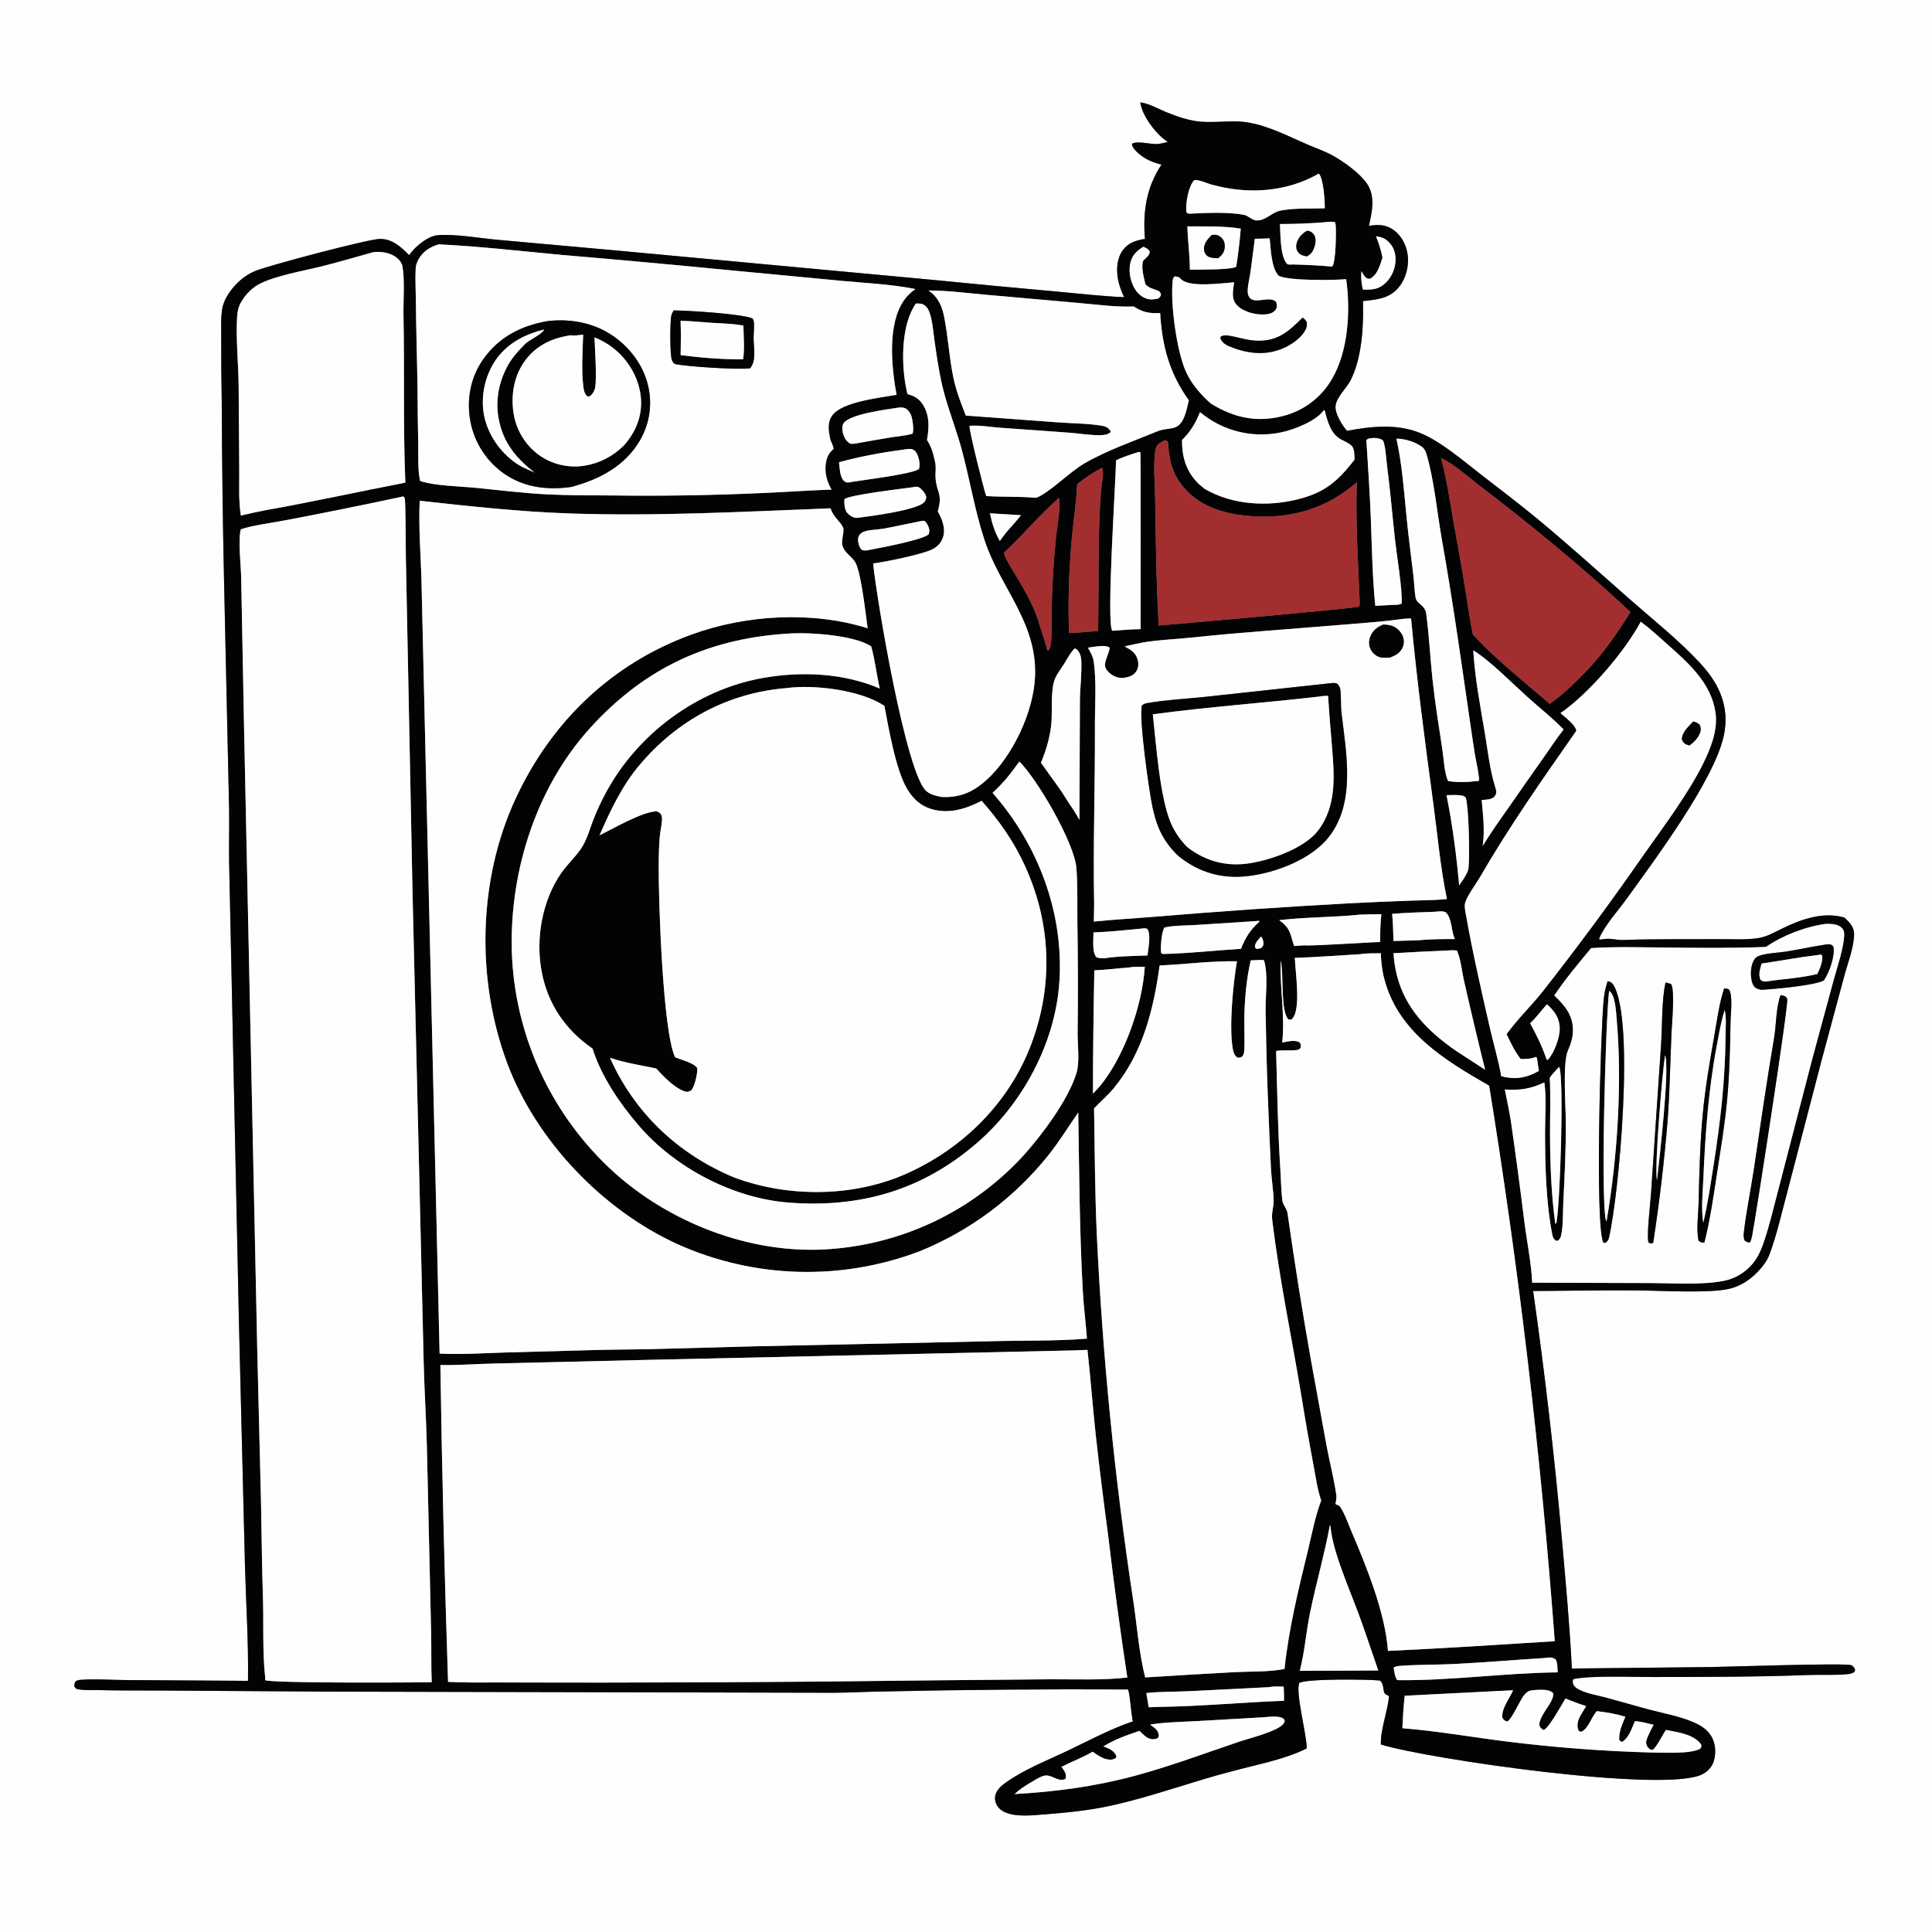 <svg width="1024" height="1024" viewBox="0 0 1024 1024" fill="none" xmlns="http://www.w3.org/2000/svg">
<rect x="0" y="0" width="1024" height="1024" fill="#808080" stroke="none"/>
<g clip-path="url(#clip0_5939_986)">
<path d="M0 0H1024V1024H0V0ZM604.365 54.272C605.362 61.194 611.989 70.121 617.531 74.206C617.714 74.341 617.902 74.471 618.086 74.606C618.269 74.741 618.449 74.881 618.632 75.017C618.742 75.099 618.854 75.178 618.964 75.259C616.877 75.75 614.673 76.349 612.521 76.359C609.557 76.373 601.926 74.469 599.903 76.337C600.205 78.75 603.29 81.277 605.179 82.683C608.324 85.024 611.857 86.266 615.599 87.256C607.546 99.4 605.668 112.233 606.846 126.61C602.147 127.448 598.154 128.487 595.146 132.567C591.914 136.952 591.614 142.882 592.573 148.069C593.189 151.401 594.394 154.461 595.802 157.529C583.807 156.969 571.827 155.61 559.871 154.514C538.033 152.562 516.204 150.501 494.387 148.329L325.493 132.656L263.346 127.061C254.017 126.198 241.368 123.958 232.235 124.633C227.695 124.968 223.222 128.455 220.012 131.5C218.813 132.636 217.811 133.893 216.849 135.23C212.511 130.877 208.071 126.671 201.467 126.611C195.755 126.558 141.67 140.874 135.162 143.669C131.332 145.313 127.886 147.734 125.041 150.779C122.041 153.928 118.86 158.528 117.957 162.824C116.947 167.626 117.298 173.009 117.252 177.919C117.208 189.429 117.298 200.94 117.522 212.448C117.643 244.228 118.052 276.007 118.749 307.779L121.448 429.758C121.592 438.919 121.27 448.092 121.445 457.246L126.666 701.901L129.827 829.436C130.387 849.886 131.753 870.418 131.436 890.882L67.466 890.473C59.257 890.462 50.393 889.724 42.243 890.387C41.42 890.454 40.813 890.757 40.094 891.134C39.37 892.308 39.425 892.554 39.447 893.953C40.282 895.08 40.328 895.163 41.785 895.413C45.037 895.971 48.991 895.706 52.314 895.788C62.941 896.049 73.556 895.974 84.185 896.007L174.25 896.593L442.235 897.194C450.578 897.133 458.909 896.648 467.25 896.529C510.815 895.575 554.392 895.213 597.967 895.443C599.346 901.074 599.272 906.763 600.443 912.367C588.461 916.398 577.207 922.53 565.817 927.955C555.104 933.058 543.291 937.633 533.569 944.462C531.429 945.965 529.178 947.725 528.041 950.153C527.193 951.968 527.189 953.921 527.885 955.786C528.739 958.071 530.659 959.658 532.858 960.6C538.872 963.176 547.289 962.141 553.698 961.655C565.343 960.771 577.32 959.552 588.734 957.05C610.821 952.207 632 944.141 653.881 938.584C666.534 935.143 680.858 932.565 692.567 926.711C692.567 926.502 692.57 926.294 692.567 926.086C692.449 918.833 686.559 896.982 688.647 891.988C692.523 889.657 725.435 890.059 731.312 890.706C732.631 891.587 732.925 893.168 733.2 894.642C733.433 895.887 733.3 897.201 734.432 898.023C734.793 898.284 735.685 898.667 736.111 898.86C736.521 902.212 732.136 915.772 731.959 921.995C731.934 922.863 731.879 923.732 731.843 924.6C756.678 932.295 883.233 950.663 902.443 940.317C905.275 938.792 907.517 936.366 908.408 933.233C909.597 929.055 909.335 924.118 907.085 920.34C905.509 917.694 903.081 915.626 900.388 914.177C892.848 910.12 882.665 908.401 874.401 906.205C866.512 904.108 858.68 901.772 850.802 899.677C846.153 898.441 840.311 897.564 836.156 895.116C834.488 894.133 833.205 892.609 833.679 890.548C833.724 890.353 833.798 890.166 833.858 889.975C843.078 887.943 865.176 888.874 875.411 888.852C903.025 888.795 930.739 888.854 958.336 887.795C965.047 887.537 972.727 888.002 979.257 887.334C980.652 887.191 981.689 886.935 982.867 886.18L983.271 885.058C982.77 884.006 982.375 883.079 981.231 882.599C978.167 881.312 915.79 883.442 906.75 883.57L833.109 884.354C832.039 861.955 829.932 839.684 827.978 817.352C824.036 772.86 818.904 728.482 812.587 684.265C831.261 684.141 849.91 683.804 868.586 683.966C880.651 684.071 905.594 685.539 916.247 683.159C922.021 681.869 927.067 678.712 931.184 674.526C934.04 671.624 936.53 668.486 937.958 664.628C941.801 654.241 944.303 642.886 947.199 632.183L965.534 561.795L977.487 517.366C979.273 510.669 982.693 501.958 982.712 495.062C982.721 491.485 980.466 489.015 977.993 486.7C977.859 486.574 977.718 486.455 977.58 486.333L976.929 486.154C965.944 483.224 954.602 487.276 944.755 492.065C940.319 494.222 936.306 496.649 931.328 497.308C924.357 498.23 916.718 497.712 909.684 497.766C893.265 497.891 876.82 497.612 860.443 498.211C856.735 498.346 853.478 497.085 849.69 497.794C849.114 497.901 848.531 497.971 847.951 498.058L847.547 497.503C850.444 490.522 857.567 482.733 862.068 476.487C877.041 455.71 908.463 413.655 913.627 390.036C915.317 382.304 914.768 374.743 911.76 367.405C909.238 361.252 905.369 356.081 900.873 351.237C889.6 339.091 876.169 328.473 863.73 317.542C847.648 303.409 831.706 288.96 815.217 275.306C805.449 267.219 795.309 259.535 785.282 251.772C775.841 244.463 763.684 233.919 752.634 229.463C740.224 224.459 726.685 225.976 713.92 228.359C711.328 225.37 707.418 219.112 707.869 215.088C708.387 210.459 713.696 205.735 715.824 201.593C721.868 189.83 722.793 172.634 722.408 159.583C729.899 158.754 736.694 158.288 741.72 151.834C745.284 147.257 746.853 140.809 746.101 135.085C745.436 130.026 742.863 124.939 738.668 121.922C734.547 118.958 730.359 118.904 725.56 119.703C727.163 112.404 729.092 104.181 724.611 97.477C720.899 91.923 712.682 86.068 706.878 82.735C702.607 80.283 697.807 78.669 693.287 76.726C683.114 72.352 672.543 66.773 661.543 64.916C652.015 63.307 642.324 65.782 632.583 63.967C627.393 62.999 622.305 61.186 617.447 59.152C613.33 57.429 608.796 54.788 604.365 54.272Z" fill="#FEFEFE"/>
<path d="M618.965 75.261C618.855 75.18 618.743 75.101 618.633 75.019C618.45 74.883 618.27 74.743 618.087 74.608C617.903 74.472 617.715 74.343 617.532 74.208C611.99 70.123 605.363 61.195 604.366 54.273C608.797 54.79 613.331 57.431 617.448 59.154C622.306 61.188 627.394 63.001 632.584 63.968C642.325 65.784 652.016 63.309 661.544 64.918C672.544 66.775 683.115 72.354 693.288 76.728C697.808 78.671 702.608 80.285 706.879 82.737C712.683 86.07 720.9 91.925 724.612 97.479C729.093 104.183 727.164 112.406 725.561 119.705C730.36 118.906 734.548 118.96 738.669 121.924C742.864 124.941 745.437 130.028 746.102 135.087C746.854 140.811 745.285 147.259 741.721 151.836C736.695 158.29 729.9 158.756 722.409 159.585C722.794 172.636 721.869 189.832 715.825 201.595C713.697 205.737 708.388 210.461 707.87 215.09C707.419 219.114 711.329 225.372 713.921 228.361C726.686 225.978 740.225 224.461 752.635 229.465C763.685 233.921 775.842 244.465 785.283 251.774C795.31 259.537 805.45 267.221 815.218 275.308C831.707 288.962 847.649 303.411 863.731 317.544C876.17 328.475 889.601 339.093 900.874 351.239C905.37 356.083 909.239 361.254 911.761 367.407C914.769 374.745 915.318 382.306 913.628 390.038C908.464 413.657 877.042 455.712 862.069 476.489C857.568 482.735 850.445 490.524 847.548 497.505L847.952 498.06C848.532 497.973 849.115 497.903 849.691 497.796C853.479 497.087 856.736 498.348 860.444 498.213C876.821 497.614 893.266 497.893 909.685 497.768C916.719 497.714 924.358 498.232 931.329 497.31C936.307 496.651 940.32 494.224 944.756 492.067C954.603 487.278 965.945 483.226 976.93 486.156L977.581 486.335C977.719 486.457 977.86 486.576 977.994 486.702C980.467 489.017 982.722 491.487 982.713 495.064C982.694 501.96 979.274 510.671 977.488 517.368L965.535 561.797L947.2 632.185C944.304 642.888 941.802 654.243 937.959 664.63C936.531 668.488 934.041 671.626 931.185 674.528C927.068 678.714 922.022 681.871 916.248 683.161C905.595 685.541 880.652 684.073 868.587 683.968C849.911 683.806 831.262 684.143 812.588 684.267C818.905 728.484 824.037 772.862 827.979 817.354C829.933 839.686 832.04 861.957 833.11 884.356L906.751 883.572C915.791 883.444 978.168 881.314 981.232 882.601C982.376 883.081 982.771 884.008 983.272 885.06L982.868 886.182C981.69 886.937 980.653 887.193 979.258 887.336C972.728 888.004 965.048 887.539 958.337 887.797C930.74 888.856 903.026 888.797 875.412 888.854C865.177 888.876 843.079 887.945 833.859 889.977C833.799 890.168 833.725 890.355 833.68 890.55C833.206 892.611 834.489 894.135 836.157 895.118C840.312 897.566 846.154 898.443 850.803 899.679C858.681 901.774 866.513 904.11 874.402 906.207C882.666 908.403 892.849 910.122 900.389 914.179C903.082 915.628 905.51 917.696 907.086 920.342C909.336 924.12 909.598 929.057 908.409 933.235C907.518 936.368 905.276 938.794 902.444 940.319C883.234 950.665 756.679 932.297 731.844 924.602C731.88 923.734 731.935 922.865 731.96 921.997C732.137 915.774 736.522 902.214 736.112 898.862C735.686 898.669 734.794 898.286 734.433 898.025C733.301 897.203 733.434 895.889 733.201 894.644C732.926 893.17 732.632 891.589 731.313 890.708C725.436 890.061 692.524 889.659 688.648 891.99C686.56 896.984 692.45 918.835 692.568 926.088C692.571 926.296 692.568 926.504 692.568 926.713C680.859 932.567 666.535 935.145 653.882 938.586C632.001 944.143 610.822 952.209 588.735 957.052C577.321 959.554 565.344 960.773 553.699 961.657C547.29 962.143 538.873 963.178 532.859 960.602C530.66 959.66 528.74 958.073 527.886 955.788C527.19 953.923 527.194 951.97 528.042 950.155C529.179 947.727 531.43 945.967 533.57 944.464C543.292 937.635 555.105 933.06 565.818 927.957C577.208 922.532 588.462 916.4 600.444 912.369C599.273 906.765 599.347 901.076 597.968 895.445C554.393 895.215 510.816 895.577 467.251 896.531C458.91 896.65 450.579 897.135 442.236 897.196L174.251 896.595L84.186 896.009C73.557 895.976 62.943 896.051 52.315 895.79C48.992 895.708 45.038 895.973 41.786 895.415C40.329 895.165 40.284 895.082 39.448 893.955C39.426 892.556 39.372 892.31 40.096 891.136C40.815 890.759 41.422 890.456 42.244 890.389C50.394 889.726 59.258 890.464 67.467 890.475L131.437 890.884C131.754 870.42 130.388 849.888 129.828 829.438L126.667 701.903L121.446 457.248C121.271 448.094 121.593 438.921 121.449 429.76L118.75 307.781C118.053 276.009 117.644 244.23 117.523 212.45C117.299 200.942 117.209 189.431 117.253 177.921C117.299 173.011 116.948 167.628 117.958 162.826C118.861 158.53 122.042 153.93 125.042 150.781C127.887 147.736 131.333 145.315 135.163 143.671C141.671 140.876 195.756 126.56 201.468 126.613C208.072 126.673 212.512 130.879 216.85 135.232C217.812 133.895 218.814 132.638 220.013 131.502C223.223 128.457 227.696 124.97 232.236 124.635C241.369 123.96 254.018 126.2 263.347 127.063L325.494 132.658L494.388 148.331C516.205 150.503 538.034 152.564 559.872 154.516C571.828 155.612 583.808 156.971 595.803 157.531C594.395 154.463 593.19 151.403 592.574 148.071C591.615 142.884 591.915 136.954 595.147 132.569C598.155 128.489 602.148 127.45 606.847 126.612C605.669 112.235 607.547 99.402 615.6 87.258C611.858 86.268 608.325 85.026 605.18 82.685C603.291 81.278 600.206 78.752 599.904 76.339C601.927 74.471 609.558 76.374 612.522 76.361C614.674 76.351 616.878 75.752 618.965 75.261ZM698.981 92.032C681.582 102.001 661.161 103.116 642.08 97.822C639.931 97.226 634.788 94.91 632.932 95.509C629.935 98.851 628.559 106.831 628.72 111.274C628.739 111.818 628.783 112.024 628.858 112.599C629.697 113.306 629.686 113.163 630.709 113.244C639.814 112.843 650.263 112.234 659.243 113.846C661.583 114.266 663.509 116.641 665.729 116.816C670.706 117.209 673.957 112.596 678.558 111.654C685.746 110.181 694.766 110.639 702.159 110.41C702.243 106.621 701.458 94.636 699.062 92.099C699.038 92.074 699.008 92.055 698.981 92.032ZM702.197 117.794C694.248 118.467 686.377 118.722 678.4 118.734C678.717 124.048 678.411 136.372 682.414 140.106C683.393 140.283 684.136 140.286 685.123 140.169C692.127 140.37 699.112 140.623 706.089 141.306C708.046 139.117 708.243 123.094 707.953 119.526C707.902 118.905 707.751 118.375 707.581 117.78C705.831 117.284 703.983 117.62 702.197 117.794ZM629.34 119.985C629.506 127.644 630.685 135.316 630.64 142.938C634.971 142.904 652.62 143.055 655.22 141.393C656.282 134.718 657.075 127.909 657.636 121.173C648.281 119.707 638.779 120.04 629.34 119.985ZM729.312 125.246C730.792 129.012 732.023 132.584 732.753 136.577C731.366 140.684 730.163 145.692 725.996 147.798C724.661 147.681 724.111 147.519 723.26 146.417C722.632 145.604 722.126 144.642 721.611 143.753C721.217 146.751 721.601 150.581 722.372 153.479C727.364 153.591 730.655 153.541 734.491 149.849C737.85 146.617 739.796 141.712 739.674 137.064C739.58 133.513 738.298 130.256 735.627 127.863C733.662 126.103 731.881 125.606 729.312 125.246ZM665.085 126.543C664.274 132.27 663.672 138.025 662.846 143.749C662.37 147.047 661.45 150.537 661.307 153.851C661.257 155.009 661.432 156.445 662.078 157.434C662.798 158.538 664.002 159.054 665.269 159.172C668.912 159.51 673.47 157.38 676.383 159.978C676.828 161.495 677.063 162.855 676.075 164.242C674.748 166.106 672.133 166.61 670.002 166.682C665.188 166.845 659.088 165.362 655.641 161.786C653.846 159.924 653.384 157.742 653.473 155.215C653.539 153.347 653.838 151.476 654.115 149.629C647.547 150.076 631.321 152.421 626.329 148.304C625.826 147.888 625.392 147.42 624.946 146.945L622.665 146.453C621.66 147.26 621.637 147.901 621.518 149.134C620.33 161.366 623.613 185.375 628.272 196.303C630.142 200.69 632.918 204.722 636.093 208.262C637.895 210.27 639.877 212.276 641.942 214.014C653.988 221.305 665.586 224.019 679.507 220.625C690.579 217.969 700.091 210.914 705.845 201.088C714.666 186.197 715.857 164.809 713.498 147.965C706.069 148.611 683.663 148.841 677.81 146.255C673.769 142.167 673.541 131.922 672.955 126.332C670.333 126.459 667.709 126.529 665.085 126.543ZM232.527 129.504C227.971 130.905 224.282 133.114 221.855 137.418C220.97 138.987 220.389 140.643 220.303 142.445C220.036 148.049 220.372 153.837 220.42 159.455C220.551 175.084 221.074 190.687 221.298 206.308C221.342 216.237 221.469 226.165 221.679 236.091C221.771 242.098 221.351 249.095 222.677 254.926C230.392 257.547 243.721 257.719 252.271 258.569C265.034 259.836 277.908 261.459 290.717 262.068C302.022 262.605 313.367 262.528 324.683 262.611C350.647 262.953 376.615 262.544 402.555 261.384C415.291 260.865 428.024 259.928 440.758 259.493C438.043 254.944 436.694 249.461 437.978 244.209C438.664 241.406 439.693 239.749 441.879 237.881C441.525 236.214 440.755 234.643 440.089 233.081C439.174 228.681 438.273 224.237 441.03 220.262C446.093 212.961 466.44 210.841 475.182 209.252C472.491 194.519 470.143 171.591 479.396 158.774C481.006 156.544 482.938 154.824 485.139 153.203C472.533 150.659 459.374 150.081 446.579 148.903L389.601 143.502C359.075 140.516 328.529 137.727 297.966 135.134C276.219 133.107 254.339 130.582 232.527 129.504ZM605.97 130.799C602.305 133.138 600.047 135.19 599.061 139.611C598.064 144.082 599.231 149.634 601.707 153.46C603.305 155.928 605.888 158.06 608.84 158.587C610.551 158.893 612.21 158.554 613.894 158.237C614.911 157.349 615.04 157.27 615.382 155.979C614.792 154.745 614.721 154.433 613.364 153.911C610.653 152.868 609.283 152.809 607.066 150.668C606.311 146.957 604.612 141.717 605.96 138.097C607.457 136.673 609.093 135.568 609.425 133.426C608.796 132.032 607.575 131.504 606.24 130.899C606.152 130.86 606.06 130.833 605.97 130.799ZM197.829 133.669C188.972 136.128 180.138 138.723 171.234 141C161.322 143.534 145.355 146.107 136.776 150.921C133.279 152.884 129.983 156.408 127.953 159.849C126.492 162.325 125.88 164.744 125.698 167.596C124.929 179.643 126.402 192.91 126.497 205.124L126.811 249.256C126.883 257.173 126.398 265.404 127.661 273.244C132.054 272.204 136.467 271.254 140.899 270.392C165.636 266.013 190.179 260.572 214.846 255.812C213.616 226.385 214.446 196.755 213.856 167.295C213.699 159.471 214.624 148.564 213.292 141.11C213.021 139.591 211.972 138.142 210.864 137.1C207.968 134.378 203.197 133.329 199.333 133.537C198.831 133.564 198.33 133.618 197.829 133.669ZM492.092 153.977C497.305 157.476 499.322 162.304 500.49 168.301C502.584 179.046 503.144 190.116 505.451 200.809C506.881 207.44 509.419 213.968 511.912 220.268L560.649 223.853C568.505 224.442 576.837 224.395 584.568 225.751C585.817 225.97 586.696 226.472 587.716 227.219L587.61 228.189L587.986 227.476C588.473 228.169 588.585 228.134 588.602 229.03C587.297 230.433 585.241 230.566 583.418 230.623C577.928 230.793 571.974 229.719 566.48 229.308L529.523 226.665C524.563 226.292 518.794 225.224 513.886 225.714C513.465 227.819 521.418 259.12 522.696 262.908C531.468 263.511 540.433 263.038 549.148 263.849C555.751 261.548 566.865 250.192 574.634 245.68C586.785 238.623 600.432 233.968 613.369 228.635C619.68 226.033 624.241 229.073 627.591 221.175C628.776 218.382 629.377 215.147 630.112 212.197C619.83 197.844 615.933 183.503 614.916 165.945C609.198 166.136 605.817 165.642 600.916 162.432C591.528 162.816 581.887 161.483 572.538 160.658L522.041 156.173C512.236 155.302 501.925 153.929 492.092 153.977ZM485.463 160.855C477.806 171.744 477.732 191.163 479.913 203.754C480.226 205.477 480.58 207.192 480.975 208.898C484.809 209.875 487.223 211.331 489.334 214.77C492.826 220.456 492.44 226.911 491.324 233.174C493.847 237.201 494.668 240.509 495.649 245.044C496.267 247.896 495.653 250.577 495.873 253.428C496.497 261.508 499.743 261.298 497.06 271.088C499.355 275.27 501.333 279.952 499.818 284.775C498.89 287.73 496.683 289.921 493.933 291.257C488.402 293.942 469.296 297.824 462.772 298.654C464.759 318.254 480.352 410.625 491.064 419.37C493.316 421.208 496.178 421.846 498.968 422.398C508.806 422.925 515.804 419.805 523.005 413.269C536.806 400.744 547.905 377.059 548.604 358.427C549.688 329.527 530.089 311.603 521.745 286.068C516.686 270.587 514.076 254.556 509.899 238.864C507.216 228.787 503.337 219.018 500.575 208.95C498.01 199.596 496.648 189.983 495.274 180.396C494.703 176.41 494.403 172.144 493.451 168.24C492.992 166.355 492.22 163.905 490.826 162.485C489.185 160.812 487.652 160.881 485.463 160.855ZM475.318 216.18C469.077 217.148 450.622 219.483 447.153 224.281C445.97 225.918 446.474 228.987 447.119 230.733C447.848 232.704 448.942 234.206 450.787 235.216C452.195 235.299 453.358 235.127 454.725 234.857C460.665 233.772 466.614 232.739 472.572 231.758C476.24 231.172 480.119 230.916 483.676 229.873C484.494 227.76 483.71 221.604 482.624 219.474C481.947 218.147 480.781 216.683 479.314 216.197C478.133 215.806 476.531 215.993 475.318 216.18ZM701.701 217.317C697.953 223.008 685.932 227.731 679.248 229.118C665.868 232.028 651.879 229.377 640.491 221.774C638.941 220.735 637.463 219.597 635.994 218.448C633.66 224.359 631.017 228.75 626.491 233.222C626.429 241.825 628.468 249.321 634.555 255.685C635.741 256.926 637.126 258.005 638.464 259.077C653.077 267.715 671.865 268.696 688.084 264.589C702.38 260.968 709.078 254.98 717.946 243.625C717.785 241.336 718.072 237.906 716.329 236.213C714.844 234.77 712.507 233.864 710.687 232.885C705.371 230.023 703.582 223.337 702.201 217.809L701.701 217.317ZM727.793 232.161C726.385 232.372 725.128 232.19 724.208 233.328C725.033 246.89 726.01 260.488 726.537 274.062C727.144 289.668 727.352 305.567 728.936 321.102L737.377 320.656C739.104 320.571 741.341 320.735 742.89 319.926C743.49 313.255 740.191 293.433 739.351 285.717C737.913 272.523 736.796 259.371 735.1 246.201C734.579 242.154 734.455 237.393 733.115 233.542C731.483 232.276 729.883 232.141 727.894 232.141C727.86 232.141 727.827 232.154 727.793 232.161ZM740.146 232.518C743.171 246.206 744.173 260.636 745.556 274.581C746.566 284.765 747.924 294.902 749.121 305.064C749.569 308.865 749.654 312.804 750.25 316.561C750.845 320.318 755.248 320.428 755.912 325.283C757.471 336.678 758.005 348.349 759.224 359.804C760.558 372.34 762.592 384.838 764.489 397.298C765.235 402.2 765.491 409.523 767.493 413.967C771.784 414.701 777.709 414.648 782.022 414.01L783.507 414.095C784.256 413.134 783.883 412.342 783.744 411.152C783.29 407.259 782.307 403.357 781.669 399.483C780.554 392.336 779.488 385.181 778.47 378.019C774.033 347.299 769.695 316.772 764.257 286.191C761.749 272.089 760.111 254.44 756.162 241.028C755.654 239.301 755.103 237.946 753.638 236.832C750.131 234.168 744.469 232.483 740.146 232.518ZM617.486 233.339C615.394 234.414 613.482 235.067 612.683 237.45C611.001 242.471 612.18 258.467 612.265 264.445C612.59 287.31 612.842 308.604 614.152 331.538C623.647 330.786 718.892 322.416 720.463 321.488C720.648 320.484 720.718 319.647 720.66 318.627C719.776 297.789 718.435 276.475 719.121 255.635C703.433 269.324 684.723 274.991 663.977 273.614C650.453 272.715 637.125 269.397 627.831 258.825C621.784 251.947 619.954 245.288 619.215 236.406C619.073 234.706 619.322 233.795 617.486 233.339ZM479.755 238.18C468.127 239.716 456.025 241.877 444.714 244.996C445.095 248.001 445.034 253.257 447.708 255.209C448.979 256.136 450.711 255.582 452.125 255.31C457.901 254.348 483.848 251.207 487.097 248.547C487.841 246.06 487.109 242.603 485.916 240.329C485.436 239.414 484.699 238.579 483.715 238.198C482.494 237.725 481.016 238.006 479.755 238.18ZM603.525 239.538C599.453 240.848 595.412 242.109 591.533 243.936C591.328 256.316 586.41 328.964 589.434 334.162L589.666 334.329C594.61 333.984 599.603 333.508 604.559 333.463C604.553 325.217 604.64 240.167 604.445 239.708L603.525 239.538ZM763.763 242.876C766.649 252.997 768.118 263.507 769.914 273.866C771.81 284.802 773.89 295.723 775.707 306.668C777.341 316.511 778.675 326.376 780.623 336.167C790.978 347.963 809.068 362.42 821.376 373.022C829.533 367.486 836.919 359.711 843.715 352.585C851.461 343.847 858.025 334.27 864.173 324.361C838.478 300.303 810.775 277.713 782.826 256.348C777.536 252.305 769.8 245.244 763.763 242.876ZM584.044 247.947C579.375 250.509 574.992 253.249 570.918 256.692C570.506 266.38 568.938 275.993 568.063 285.646C566.656 301.168 565.945 319.999 566.625 335.525C571.77 335.318 576.872 334.89 581.997 334.425C582.566 309.627 581.583 284.671 583.592 259.921C583.775 257.675 585.446 249.419 584.044 247.947ZM484.048 258.213C479.047 258.942 449.421 262.334 447.544 264.655C447.403 266.719 447.632 270.272 449.058 271.869C450.186 273.133 452.357 274.559 454.046 274.488C460.121 273.813 486.582 270.377 489.902 266.067C490.56 265.214 491.064 264.215 490.846 263.1C490.563 261.65 488.498 259.178 487.269 258.423C486.16 257.743 485.249 257.963 484.048 258.213ZM213.666 263.126C193.031 267.564 172.345 271.755 151.61 275.699C145.533 276.912 132.938 278.548 127.637 280.573C126.078 286.243 127.71 299.588 127.827 306.07L129.339 385.003L136.342 715.002L138.337 796.176C138.701 812.668 138.767 829.073 139.336 845.566C139.832 859.934 139.018 874.856 140.545 889.118L140.508 890.505C143.352 892.17 218.397 891.842 228.815 891.594C228.436 882.695 228.725 873.809 228.493 864.912L226.274 767.346C225.91 752.364 224.94 737.381 224.564 722.407L218.634 472.521L215.101 295.001C215.005 291.355 215.073 265.484 214.464 263.985C214.341 263.683 214.066 263.468 213.867 263.21L213.666 263.126ZM561.296 263.933C550.318 273.386 542.256 283.672 532.039 292.962C533.429 297.351 536.359 301.571 538.717 305.526C543.224 313.082 547.454 320.298 550.212 328.708C551.809 334.03 553.707 339.333 555.11 344.698L555.693 344.731C555.847 344.516 556.014 344.31 556.157 344.086C557.918 341.32 557.266 328.621 557.336 324.821C557.586 312.081 558.31 299.353 559.507 286.666C560.014 281.052 562.143 269.575 561.463 264.692C561.427 264.435 561.351 264.186 561.296 263.933ZM222.461 265.427C221.774 279.672 223.04 294.013 223.403 308.253L225.514 399.001L233.001 717.445C244.432 717.971 256.027 717.226 267.466 716.865L309.533 715.703C321.73 715.27 333.948 715.313 346.151 715.039L400.942 713.555L525.315 710.88C542.212 710.418 559.242 710.868 576.098 709.514C575.509 701.143 574.387 692.833 573.922 684.448C572.172 652.904 571.998 621.217 571.496 589.639C566.343 597.063 561.658 604.678 556.052 611.795C537.992 634.589 514.33 652.311 487.376 663.23C445.798 679.024 399.65 677.66 359.078 659.439C319.372 641.316 284.119 604.525 268.801 563.446C252.329 519.273 253.31 466.487 273.201 423.475C292.101 382.607 324.088 351.774 366.544 336.308C395.361 325.811 430.444 323.758 459.876 332.992C458.771 324.982 456.619 305.543 453.785 298.968C452.107 295.075 447.741 293.54 446.483 289.071C445.72 286.365 447.755 281.552 446.802 279.514C445.173 276.029 442.121 274.732 440.152 269.421C393.871 271.216 347.467 273.758 301.137 272.119C274.9 271.191 248.554 268.29 222.461 265.427ZM524.666 272.064C525.851 277.392 527.164 281.993 529.929 286.729C531.353 284.786 532.735 282.824 534.348 281.031C536.664 278.413 538.996 275.816 541.159 273.069L524.666 272.064ZM488.329 276.144C481.65 277.431 474.998 278.977 468.313 280.195C465.108 280.779 461.517 280.656 458.443 281.628C457.201 282.021 456.006 282.632 455.346 283.817C454.415 285.491 454.785 287.571 455.426 289.272C455.824 290.33 456.279 291.375 457.484 291.682C457.904 291.79 458.801 291.77 459.252 291.772C465.348 290.581 488.367 286.39 492.154 283.275C492.731 281.953 492.706 280.927 492.247 279.575C491.781 278.198 491.062 277.036 490.016 276.031C489.552 276.057 488.771 276.039 488.329 276.144ZM742.363 328.194C731.073 329.69 719.674 330.438 708.327 331.389C682.724 333.535 657.018 335.22 631.474 337.932C623.828 338.744 615.933 339.052 608.351 340.131C604.084 340.738 599.908 341.819 595.688 342.673L596.073 342.604C599.316 344.38 601.963 345.881 603.004 349.708C603.537 351.671 603.446 353.759 602.42 355.553C601.406 357.325 599.668 358.369 597.729 358.862C594.781 359.611 592.269 359.488 589.688 357.877C588.025 356.839 586.162 355.184 585.72 353.172C585.11 350.396 589.009 343.822 587.885 343.085C585.573 341.567 579.263 342.956 576.567 343.299C578.092 345.706 579.34 348.044 579.738 350.907C581.224 361.607 580.286 374.099 580.331 384.994C580.461 416.343 579.315 447.649 579.919 479.018L579.776 488.461C590.384 487.346 601.032 486.805 611.658 485.913C646.11 483.032 680.603 480.653 715.126 478.776C726.067 478.176 737.084 477.754 748.037 477.362C754.302 477.138 760.677 477.16 766.909 476.51C763.416 459.803 761.923 442.438 759.632 425.509C755.226 392.959 750.944 360.485 747.894 327.769C746.109 327.902 744.108 327.865 742.363 328.194ZM869.639 329.523C861.052 345.464 842.232 367.472 827.093 377.98C829.497 380.151 835.043 384.133 835.484 387.341C817.516 413.099 800.221 437.596 784.465 464.823C782.102 468.907 778.328 473.66 776.705 478.021C775.964 480.01 776.617 482.897 776.984 484.957C780.585 505.2 785.201 525.318 789.795 545.357C791.693 553.636 794.248 562.076 795.679 570.416C802.767 572.304 808.779 571.451 815.156 567.864C815.316 567.774 815.472 567.678 815.629 567.585L814.593 560.612L813.938 560.19C813.704 560.288 813.471 560.392 813.234 560.483C811.089 561.308 808.252 561.296 805.963 561.276C802.827 557.253 800.708 552.711 798.516 548.13L798.88 547.623C804.493 539.956 811.52 533.18 817.475 525.723C836.039 502.115 853.892 477.956 871.01 453.278C881.238 438.81 894.923 420.533 902.652 404.826C906.725 396.548 910.601 387.016 909.237 377.613C906.953 361.873 894.693 351.219 883.475 341.261C878.937 337.233 874.529 333.132 869.639 329.523ZM419.958 335.702C376.573 337.866 342.153 353.571 312.918 385.7C283.308 418.243 269.219 464.524 271.427 508.109C273.856 551.445 293.225 592.088 325.355 621.27C354.962 648.004 396.944 664.351 436.93 662.224C477.45 660.103 515.497 642.08 542.805 612.069C552.506 601.228 566.256 582.805 570.516 568.85C572.409 562.649 571.073 553.742 571.161 547.254C571.425 527.958 571.333 508.795 571.045 489.497C570.9 479.751 571.27 469.889 570.526 460.165C569.503 446.793 549.92 413.223 540.29 403.623C537.823 406.974 535.392 410.348 532.679 413.507C530.524 415.795 528.416 418.138 526.069 420.232C550.21 447.658 563.986 483.898 561.475 520.681C559.276 552.886 542.008 584.933 517.739 605.873C488.894 630.762 456.267 640.244 418.435 637.439C388.739 635.237 358.013 619.124 338.68 596.728C328.655 585.116 318.662 570.508 314.074 555.791C299.577 545.816 290.241 532.026 287.041 514.733C283.835 497.408 287.366 477.282 297.482 462.718C300.78 457.97 305.349 453.929 308.407 449.123C311.212 444.715 312.679 439.121 314.565 434.258C316.41 429.499 318.631 424.798 321.041 420.305C337.81 389.053 369.298 365.561 404.313 359.347C424.74 355.722 447.053 356.678 466.297 364.942C464.583 357.56 463.793 349.907 461.766 342.625C453.389 336.841 430.028 335.165 419.958 335.702ZM569.604 343.715C567.18 346.065 565.661 349.257 563.865 352.085C562.377 354.428 560.511 356.818 559.356 359.322C556.538 365.429 557.95 377.237 557.178 384.229C556.402 391.256 554.41 397.752 551.746 404.271C556.334 410.982 561.461 417.237 565.606 424.252C567.843 427.632 570.282 430.992 572.119 434.609L572.379 371.132C572.445 364.179 573.482 356.842 573.105 349.948C572.995 347.943 572.249 345.46 570.623 344.149C570.264 343.859 570.009 343.825 569.604 343.715ZM780.878 344.708C781.756 359.693 784.594 374.195 787.072 388.961C788.638 398.297 789.528 407.236 792.258 416.353C792.858 418.356 793.713 420.153 792.243 422.034C790.744 423.951 787.557 423.776 785.327 424.05C786.038 432.229 787.066 440.192 785.856 448.392C790.19 441.274 795.004 434.503 799.816 427.705C806.16 418.526 812.56 409.387 819.017 400.287C822.23 395.742 825.27 390.986 828.745 386.639C822.819 380.509 815.978 375.172 809.634 369.464C801.571 362.212 789.765 350.15 780.878 344.708ZM416.778 364.704C385.928 367.238 359.137 381.671 339.166 405.245C329.657 416.469 323.606 429.415 317.747 442.756C325.12 439.125 340.458 430.179 348.08 429.999C349.242 430.526 349.926 430.724 350.5 431.973C350.886 432.812 350.929 433.821 350.881 434.726C350.744 437.341 350.061 439.897 349.794 442.501C349.256 447.769 349.176 453.124 349.134 458.416C348.977 477.847 351.313 546.31 357.789 560.338C360.723 561.623 368.119 563.431 369.55 566.158C369.786 569.05 368.231 575.686 366.388 577.93C364.984 578.659 364.189 578.929 362.65 578.374C357.296 576.444 351.551 570.425 347.789 566.305C339.658 564.612 331.171 563.308 323.294 560.66C336.444 589.996 359.305 611.58 388.937 624.008C417.762 634.842 452.635 634.592 480.826 621.893C510.705 608.433 535.027 584.25 546.623 553.353C558.39 522.001 557.111 489.118 543.14 458.683C537.236 445.82 529.61 435 520.291 424.449C512.02 428.717 503.029 431.598 493.72 428.833C487.284 426.921 482.804 422.255 479.837 416.395C474.379 405.614 471.075 386.287 468.756 374.116C456.099 365.708 431.68 362.709 416.778 364.704ZM766.69 421.463C769.831 436.985 771.981 453.511 773.395 469.283L776.1 465.283C776.834 463.896 778.031 462.076 778.265 460.521C779.117 454.863 778.519 428.057 776.897 422.786C775.918 421.713 774.694 421.556 773.303 421.455C771.138 421.298 768.861 421.378 766.69 421.463ZM760.165 483.279C752.718 483.531 745.285 483.749 737.857 484.365C738.358 489.141 738.425 493.948 738.567 498.744L751.284 498.397C757.881 497.739 764.438 497.698 771.062 497.733L770.815 497.107C769.2 492.928 769.484 486.587 766.285 483.521C764.313 482.657 762.253 483.154 760.165 483.279ZM720.947 484.762C706.68 486.248 692.254 486.033 678.011 487.7C684.032 492.045 683.708 494.766 685.908 501.42L691.391 501.036C694.003 501.56 725.247 499.404 731.488 499.293C731.5 494.312 731.606 489.501 732.152 484.543C728.416 484.554 724.68 484.627 720.947 484.762ZM665.309 488.237L633.577 490.269C628.268 490.612 622.344 490.432 617.176 491.609C615.637 493.942 614.989 502.235 615.429 505.067C616.219 505.796 616.348 505.59 617.376 505.616C630.917 505.242 644.271 503.725 657.777 502.889C659.848 497.328 662.969 492.314 667.558 488.505L667.261 488.05L665.309 488.237ZM967.804 489.671C956.75 491.176 945.22 495.63 935.987 501.897C917.5 502.632 898.79 502.388 880.289 502.192C868.003 502.062 855.61 501.718 843.341 502.525C836.63 510.569 829.654 518.909 823.822 527.609C829.326 532.961 833.727 537.92 833.689 546.097C833.671 550.037 832.574 553.324 831.023 556.866C828.159 563.407 829.867 586.191 829.921 594.595C830.012 608.822 829.294 622.935 828.584 637.138C828.305 642.73 828.596 649.085 827.482 654.529C827.224 655.789 826.835 656.547 825.905 657.466L824.782 657.691C823.457 656.787 823.033 655.866 822.726 654.287C819.364 637.025 818.947 617.744 818.907 600.181C818.888 591.485 819.711 582.337 818.548 573.72C811.149 577.129 805.628 578.002 797.561 577.451C798.76 583.13 799.922 588.79 800.845 594.522C803.448 612.661 805.875 630.824 808.125 649.01C809.465 659.078 811.673 669.741 812.068 679.854L874.322 680.043C885.903 680.068 903.043 681.207 914.083 678.777C919.183 677.677 923.846 675.099 927.489 671.364C930.825 667.99 932.884 663.919 934.439 659.495C937.985 649.408 940.357 638.675 943.127 628.343L960.581 561.104L971.693 520.066C973.464 513.482 977.648 501.434 977.452 494.789C977.413 493.473 976.909 492.341 975.874 491.498C973.605 489.65 970.564 489.684 967.804 489.671ZM604.85 492.204C596.442 492.999 588.005 493.902 579.563 494.226C579.624 497.81 578.656 504.582 581.14 507.381C582.506 507.898 583.703 507.901 585.136 507.925C592.623 506.746 600.615 506.732 608.203 506.42C608.525 502.811 610.253 495.327 608.069 492.326C606.823 491.851 606.128 492.004 604.85 492.204ZM668.341 496.342C667.099 497.795 665.113 499.722 665.163 501.783C665.181 502.507 665.623 502.585 666.144 502.988C667.542 502.684 668.595 502.811 669.335 501.429C669.962 500.259 669.663 498.867 669.173 497.699C668.959 497.188 668.739 496.727 668.341 496.342ZM767.249 503.786C757.688 504.169 748.132 504.649 738.581 505.226C739.737 523.17 747.238 536.578 760.674 548.416C763.401 550.819 766.304 553.061 769.215 555.238C775.101 559.312 781.185 563.046 787.154 566.99C783.267 551.33 779.542 535.631 775.978 519.894C774.787 514.866 774.309 508.449 772.215 503.814C770.486 503.594 768.983 503.627 767.249 503.786ZM721.139 505.72C709.535 506.425 697.902 507.307 686.283 507.699C686.539 515.131 689.632 534.559 685.036 539.837C684.862 540.037 684.66 540.213 684.472 540.401L682.889 540.353C678.538 535.649 680.521 516.599 678.808 509.064C678.23 523.584 681.161 538.041 679.608 552.563C682.622 552.026 685.896 551.043 688.795 552.412C689.611 553.621 689.518 553.735 689.428 555.212C688.696 556.192 688.619 556.337 687.336 556.523C683.735 557.043 680.079 556.413 676.376 557.032C676.943 577.995 677.249 598.967 678.618 619.898C678.963 625.171 679.011 630.656 679.596 635.892C679.9 638.605 682.051 640.492 682.426 643.095C686.169 669.426 690.364 695.691 695.011 721.878L703.209 766.804C704.834 775.261 707.017 783.834 708.271 792.332C708.503 793.911 708.134 795.568 707.804 797.107C708.531 797.63 709.035 797.8 709.874 798.073C712.624 801.799 714.301 806.971 716.115 811.227C724.155 830.093 734.159 854.529 735.65 875.018C765.153 873.671 794.581 871.705 824.056 869.88C816.721 771.283 805.118 673.049 789.279 575.457C765.825 561.966 741.49 547.333 733.854 519.445C732.562 514.728 732.058 510.109 731.836 505.237C728.429 505.361 724.47 505.125 721.139 505.72ZM669.188 508.776L662.916 509.002C660.535 519.383 659.617 530.17 659.515 540.816C659.462 546.266 659.829 551.887 659.425 557.313C659.336 558.507 659.083 559.099 658.358 560.038C657.266 560.594 657.113 560.663 655.901 560.557C654.215 559.376 653.746 557.792 653.395 555.831C651.329 544.314 653.573 521.532 655.606 509.504C641.976 509.224 628.249 511.123 614.63 511.723C611.428 535.084 605.694 558.101 590.361 576.708C587.1 580.664 583.36 583.813 579.878 587.475C580.225 609.239 580.322 631.122 581.263 652.865C584.306 718.368 590.784 783.666 600.669 848.49C602.699 861.923 603.628 875.915 606.978 889.076C622.79 888.047 638.609 887.111 654.432 886.269C663.055 885.83 672.374 886.266 680.819 884.593C683.062 863.377 688.152 842.618 693.192 821.919C695.325 813.161 697.049 803.752 700.27 795.326C698.203 789.31 697.318 782.604 696.14 776.353C693.842 764.202 691.715 752.02 689.757 739.81C684.615 708.72 678.021 677.595 674.28 646.302C673.855 642.748 675.129 639.756 675.061 636.38C674.952 631.006 673.99 625.485 673.674 620.085C673.011 606.577 672.427 593.066 671.922 579.551C671.369 565.172 671.051 550.683 670.792 536.293C670.639 527.841 672.339 517.036 669.952 508.97L669.188 508.776ZM598.773 512.751C592.534 513.238 586.268 514.042 580.019 514.29C579.612 536.051 579.281 557.917 579.29 579.681L582.983 575.672C595.857 560.158 605.529 532.824 606.761 512.397C604.323 512.476 601.11 512.224 598.773 512.751ZM819.852 532.316C816.922 535.648 814.226 539.321 811.003 542.365C814.437 548.619 817.374 554.583 819.654 561.377L820.322 561.83C823.827 558.005 826.87 549.838 826.685 544.711C826.512 539.889 824.245 536.371 820.851 533.145C820.397 532.713 820.29 532.647 819.852 532.316ZM826.362 565.464C824.579 567.314 822.91 569.12 821.401 571.212C821.948 581.144 821.504 590.89 821.543 600.814C821.605 616.329 822.16 633.023 824.313 648.386L824.779 648.642C826.831 641.554 829.113 570.817 826.425 565.552C826.408 565.519 826.383 565.493 826.362 565.464ZM568.769 715.752L347.101 720.667L262.521 722.688C252.81 722.86 243.126 723.672 233.41 723.499C234.251 779.491 235.608 835.474 237.481 891.441C245.025 891.741 252.576 891.838 260.125 891.732C339.188 891.993 418.252 891.613 497.308 890.591L556.735 890.056C570.07 890.012 584.276 890.633 597.51 889.123C593.697 864.037 590.305 838.889 587.335 813.689C584.933 795.984 582.743 778.25 580.766 760.491C579.14 745.496 578.039 730.451 576.381 715.46L568.769 715.752ZM704.895 808.293C702.01 823.814 697.6 839.095 694.398 854.571C692.288 864.769 691.516 875.536 688.919 885.57L713.876 885.484L730.509 885.382C726.986 875.358 723.741 865.247 720.049 855.282C715.385 842.698 706.407 822.463 705.23 809.462C705.169 808.791 705.201 809.047 704.895 808.293ZM818.676 878.781C802.511 879.801 786.357 881.177 770.18 881.979C761.032 882.433 751.778 882.225 742.656 882.905C741.286 883.007 739.801 883.065 738.663 883.899C739.054 885.852 739.252 888.81 740.485 890.378L741.376 890.534C769.439 890.77 797.517 886.708 825.593 886.392C825.456 884.185 825.596 881.517 824.555 879.539C822.551 878.104 821.035 878.508 818.676 878.781ZM672.641 894.236L630.158 896.37C622.692 896.721 615.002 896.543 607.585 897.353L608.827 904.892L614.862 904.683C636.754 904.388 658.676 902.249 680.567 901.464C680.516 898.964 680.551 896.43 680.36 893.939C677.964 893.979 674.936 893.665 672.641 894.236ZM814.42 895.708L813.726 895.745C811.051 895.916 809.98 896.056 808.125 898.085C805.676 900.766 801.139 911.859 798.691 912.477C797.242 911.799 797.099 911.731 796.276 910.369C795.763 905.414 800.095 900.317 801.985 895.866L744.525 898.777C743.839 904.499 743.59 910.242 743.293 915.994C761.669 917.449 780.196 920.726 798.512 923.033C824.302 926.254 850.235 928.212 876.216 928.9C882.553 928.834 895.672 929.754 901.038 926.924C901.848 925.849 901.818 925.942 901.647 924.605C897.747 919.141 889.178 918.126 883.005 916.896C880.73 920.215 878.926 924.538 876.17 927.371C874.843 927.44 874.6 927.368 873.598 926.342C872.835 925.56 872.286 924.079 872.516 923.024C873.099 920.345 875.159 916.7 876.446 914.185C873.167 913.379 869.93 912.506 866.555 912.216C864.891 915.978 863.397 921.163 859.654 923.306L858.228 922.34C858.01 917.55 859.733 914.209 861.477 909.901C856.462 908.36 851.541 907.545 846.338 906.954C846.201 907.113 846.061 907.271 845.927 907.432C843.369 910.49 841.768 916.271 838.158 917.845C837.427 917.716 837.08 917.879 836.681 917.165C835.783 915.558 836.088 912.964 836.719 911.305C837.589 909.02 839.476 906.495 840.696 904.311C836.969 903.085 833.344 901.775 829.733 900.239C827.861 903.35 821.017 915.764 818.373 916.805C818.245 916.855 818.106 916.868 817.973 916.899C816.653 915.948 816.468 915.787 815.836 914.298C816.038 908.502 824.039 901.993 823.175 897.354C821.325 895.494 818.076 895.614 815.528 895.639C814.951 895.644 814.912 895.657 814.42 895.708ZM669.403 910.209L634.107 912.23C626.018 912.66 617.56 912.756 609.558 914.073C611.54 915.531 613.794 916.754 614.156 919.409C614.271 920.249 614.066 920.435 613.739 921.157C612.372 921.915 611.107 921.983 609.6 921.618C607.452 921.099 605.533 918.865 603.948 917.401C597.469 919.575 590.618 921.997 584.806 925.652C587.918 926.87 589.984 927.414 591.638 930.547L591.619 931.599C590.121 932.692 588.845 932.831 587.019 932.525C584.094 932.033 581.541 930.06 579.115 928.454C573.83 931.532 568.018 933.716 562.565 936.491C563.716 937.941 565.028 939.603 564.965 941.574C564.943 942.278 564.897 942.293 564.693 942.859C563.122 943.625 561.892 943.449 560.22 942.855C557.001 941.71 555.345 940.129 551.853 941.692C550.086 942.483 548.398 943.531 546.726 944.505C543.52 946.421 540.485 948.293 537.773 950.895C559.246 949.7 580.447 946.882 601.25 941.278C620.069 936.209 638.252 929.399 656.689 923.161C661.999 921.364 676.951 917.732 680.2 913.708C680.708 913.079 680.826 912.62 680.909 911.85C680.505 911.01 679.998 910.642 679.113 910.349C676.19 909.384 672.429 910 669.403 910.209Z" fill="#020304"/>
<path d="M630.705 113.243C629.682 113.162 629.693 113.305 628.854 112.598C628.779 112.023 628.735 111.817 628.716 111.273C628.555 106.83 629.931 98.85 632.928 95.508C634.784 94.909 639.927 97.225 642.076 97.821C661.157 103.115 681.578 102 698.977 92.031C699.004 92.053 699.034 92.073 699.058 92.098C701.454 94.635 702.239 106.62 702.155 110.409C694.762 110.638 685.742 110.18 678.554 111.653C673.953 112.595 670.702 117.208 665.725 116.815C663.505 116.64 661.579 114.265 659.239 113.845C650.259 112.233 639.81 112.842 630.705 113.243Z" fill="#FEFEFE"/>
<path d="M678.398 118.729C686.375 118.717 694.246 118.462 702.195 117.789C703.981 117.615 705.829 117.279 707.579 117.775C707.749 118.37 707.9 118.9 707.951 119.521C708.241 123.089 708.044 139.112 706.087 141.301C699.11 140.618 692.125 140.365 685.121 140.164C684.134 140.281 683.391 140.278 682.412 140.101C678.409 136.367 678.715 124.043 678.398 118.729ZM692.727 122.323C690.236 123.746 688.266 125.732 687.382 128.534C686.952 129.896 686.88 131.405 687.484 132.732C688.156 134.209 689.383 135.109 690.927 135.505C691.522 135.658 692.126 135.768 692.731 135.877C695.335 134.337 696.157 132.766 696.949 129.861C697.42 128.131 697.438 125.957 696.422 124.409C695.714 123.33 694.673 122.532 693.387 122.356C693.168 122.326 692.947 122.334 692.727 122.323Z" fill="#FEFEFE"/>
<path d="M630.636 142.937C630.681 135.315 629.502 127.643 629.336 119.984C638.775 120.039 648.277 119.706 657.632 121.172C657.071 127.908 656.278 134.717 655.216 141.392C652.616 143.054 634.967 142.903 630.636 142.937ZM642.189 124.599C640.343 126.414 638.197 128.898 638.147 131.663C638.122 133.044 638.49 134.204 639.445 135.231C640.94 136.839 643.598 136.788 645.631 136.859C647.576 135.347 648.796 133.861 649.107 131.339C649.314 129.659 648.98 127.901 647.894 126.564C647.056 125.533 645.86 124.666 644.523 124.478C643.8 124.377 642.917 124.522 642.189 124.599Z" fill="#FEFEFE"/>
<path d="M692.733 135.882C692.128 135.773 691.524 135.663 690.929 135.51C689.385 135.114 688.158 134.214 687.486 132.737C686.882 131.41 686.954 129.901 687.384 128.539C688.268 125.737 690.238 123.751 692.729 122.328C692.949 122.339 693.17 122.331 693.389 122.361C694.675 122.537 695.716 123.335 696.424 124.414C697.44 125.962 697.422 128.136 696.951 129.866C696.159 132.771 695.337 134.342 692.733 135.882Z" fill="#020304"/>
<path d="M645.634 136.861C643.601 136.79 640.943 136.841 639.448 135.233C638.493 134.206 638.125 133.046 638.15 131.665C638.2 128.9 640.346 126.416 642.192 124.601C642.92 124.524 643.803 124.379 644.526 124.48C645.863 124.668 647.059 125.535 647.897 126.566C648.983 127.903 649.317 129.661 649.11 131.341C648.799 133.863 647.579 135.349 645.634 136.861Z" fill="#020304"/>
<path d="M732.752 136.573C732.022 132.58 730.791 129.008 729.311 125.242C731.88 125.602 733.661 126.099 735.626 127.859C738.297 130.252 739.579 133.509 739.673 137.06C739.795 141.708 737.849 146.613 734.49 149.845C730.654 153.537 727.363 153.587 722.371 153.475C721.6 150.577 721.216 146.747 721.61 143.749C722.125 144.638 722.631 145.6 723.259 146.413C724.11 147.515 724.66 147.677 725.995 147.794C730.162 145.688 731.365 140.68 732.752 136.573Z" fill="#FEFEFE"/>
<path d="M654.115 149.625C653.838 151.472 653.539 153.343 653.473 155.211C653.384 157.738 653.846 159.92 655.641 161.782C659.088 165.358 665.188 166.841 670.002 166.678C672.133 166.606 674.748 166.102 676.075 164.238C677.063 162.851 676.828 161.491 676.383 159.974C673.47 157.376 668.912 159.506 665.269 159.168C664.002 159.05 662.798 158.534 662.078 157.43C661.432 156.441 661.257 155.005 661.307 153.847C661.45 150.533 662.37 147.043 662.846 143.745C663.672 138.021 664.274 132.266 665.085 126.539C667.709 126.525 670.333 126.455 672.955 126.328C673.541 131.918 673.769 142.163 677.81 146.251C683.663 148.837 706.069 148.607 713.498 147.961C715.857 164.805 714.666 186.193 705.845 201.084C700.091 210.91 690.579 217.965 679.507 220.621C665.586 224.015 653.988 221.301 641.942 214.01C639.877 212.272 637.895 210.266 636.093 208.258C632.918 204.718 630.142 200.686 628.272 196.299C623.613 185.371 620.33 161.362 621.518 149.13C621.637 147.897 621.66 147.256 622.665 146.449L624.946 146.941C625.392 147.416 625.826 147.884 626.329 148.3C631.321 152.417 647.547 150.072 654.115 149.625ZM690.419 168.34C683.363 175.329 677.741 180.678 666.977 180.602C660.451 180.556 655.936 178.404 650.194 177.782C649.045 177.657 648.161 177.862 647.129 178.342C646.763 179.282 646.671 178.966 647.092 179.831C647.956 181.606 649.318 182.472 651.014 183.351C660.408 187.267 669.948 188.735 679.642 184.779C684.168 182.933 690.178 178.915 692.164 174.242C692.726 172.921 692.826 171.902 692.499 170.493C691.847 169.58 691.371 168.947 690.419 168.34Z" fill="#FEFEFE"/>
<path d="M440.76 259.489C428.026 259.924 415.293 260.861 402.557 261.38C376.617 262.54 350.649 262.949 324.685 262.607C313.369 262.524 302.024 262.601 290.719 262.064C277.91 261.455 265.036 259.832 252.273 258.565C243.723 257.715 230.394 257.543 222.679 254.922C221.353 249.091 221.773 242.094 221.681 236.087C221.471 226.161 221.344 216.233 221.3 206.304C221.076 190.683 220.553 175.08 220.422 159.451C220.374 153.833 220.038 148.045 220.305 142.441C220.391 140.639 220.972 138.983 221.857 137.414C224.284 133.11 227.973 130.901 232.529 129.5C254.341 130.578 276.221 133.103 297.968 135.13C328.531 137.723 359.077 140.512 389.603 143.498L446.581 148.899C459.376 150.077 472.535 150.655 485.141 153.199C482.94 154.82 481.008 156.54 479.398 158.77C470.145 171.587 472.493 194.515 475.184 209.248C466.442 210.837 446.095 212.957 441.032 220.258C438.275 224.233 439.176 228.677 440.091 233.077C440.757 234.639 441.527 236.21 441.881 237.877C439.695 239.745 438.666 241.402 437.98 244.205C436.696 249.457 438.045 254.94 440.76 259.489ZM357.057 164.52C356.463 165.559 355.965 166.493 355.749 167.682C355.083 171.341 355.09 187.097 355.987 190.316C356.299 191.437 356.691 192.114 357.585 192.889C363.331 194.289 391.89 196.097 397.561 195.194C401.04 191.159 399.439 184.303 399.423 179.358C399.414 176.707 399.789 174.008 399.632 171.366C399.572 170.355 399.457 169.575 398.799 168.788C393.312 166.338 364.33 164.544 357.057 164.52ZM290.491 170.157C276.352 172.535 264.454 178.574 256.046 190.517C249.412 199.941 247.183 211.856 249.283 223.126C251.395 234.682 258.076 244.899 267.816 251.467C278.307 258.503 290.426 259.801 302.663 258.106C317.419 254.221 331.269 247.068 339.171 233.416C344.615 224.142 346.019 213.041 343.055 202.703C339.875 191.283 331.516 181.524 321.263 175.773C312.064 170.613 300.918 168.958 290.491 170.157Z" fill="#FEFEFE"/>
<path d="M613.892 158.235C612.208 158.552 610.549 158.891 608.838 158.585C605.886 158.058 603.303 155.926 601.705 153.458C599.229 149.632 598.062 144.08 599.059 139.609C600.045 135.188 602.303 133.136 605.968 130.797C606.058 130.831 606.15 130.858 606.238 130.897C607.573 131.502 608.794 132.03 609.423 133.424C609.091 135.566 607.455 136.671 605.958 138.095C604.61 141.715 606.309 146.955 607.064 150.666C609.281 152.807 610.651 152.866 613.362 153.909C614.719 154.431 614.79 154.743 615.38 155.977C615.038 157.268 614.909 157.347 613.892 158.235Z" fill="#FEFEFE"/>
<path d="M127.661 273.24C126.398 265.4 126.883 257.169 126.811 249.252L126.497 205.12C126.402 192.906 124.929 179.639 125.698 167.592C125.88 164.74 126.492 162.321 127.953 159.845C129.983 156.404 133.279 152.88 136.776 150.917C145.355 146.103 161.322 143.53 171.234 140.996C180.138 138.719 188.972 136.124 197.829 133.665C198.33 133.614 198.831 133.56 199.333 133.533C203.197 133.325 207.968 134.374 210.864 137.096C211.972 138.138 213.021 139.587 213.292 141.106C214.624 148.56 213.699 159.467 213.856 167.291C214.446 196.751 213.616 226.381 214.846 255.808C190.179 260.568 165.636 266.009 140.899 270.388C136.467 271.25 132.054 272.2 127.661 273.24Z" fill="#FEFEFE"/>
<path d="M511.914 220.269C509.421 213.969 506.883 207.441 505.453 200.81C503.146 190.117 502.586 179.047 500.492 168.302C499.324 162.305 497.307 157.477 492.094 153.978C501.927 153.93 512.238 155.303 522.043 156.174L572.54 160.659C581.889 161.484 591.53 162.817 600.918 162.433C605.819 165.643 609.2 166.137 614.918 165.946C615.935 183.504 619.832 197.845 630.114 212.198C629.379 215.148 628.778 218.383 627.593 221.176C624.243 229.074 619.682 226.034 613.371 228.636C600.434 233.969 586.787 238.624 574.636 245.681C566.867 250.193 555.753 261.549 549.15 263.85C540.435 263.039 531.47 263.512 522.698 262.909C521.42 259.121 513.467 227.82 513.888 225.715C518.796 225.225 524.565 226.293 529.525 226.666L566.482 229.309C571.976 229.72 577.93 230.794 583.42 230.624C585.243 230.567 587.299 230.434 588.604 229.031C588.587 228.135 588.475 228.17 587.988 227.477L587.612 228.19L587.718 227.22C586.698 226.473 585.819 225.971 584.57 225.752C576.839 224.396 568.507 224.443 560.651 223.854L511.914 220.269Z" fill="#FEFEFE"/>
<path d="M480.976 208.895C480.581 207.189 480.227 205.474 479.914 203.751C477.733 191.16 477.807 171.741 485.464 160.852C487.653 160.878 489.186 160.809 490.827 162.482C492.221 163.902 492.993 166.352 493.452 168.237C494.404 172.141 494.704 176.407 495.275 180.393C496.649 189.98 498.011 199.593 500.576 208.947C503.338 219.015 507.217 228.784 509.9 238.861C514.077 254.553 516.687 270.584 521.746 286.065C530.09 311.6 549.689 329.524 548.605 358.424C547.906 377.056 536.807 400.741 523.006 413.266C515.805 419.802 508.807 422.922 498.969 422.395C496.179 421.843 493.317 421.205 491.065 419.367C480.353 410.622 464.76 318.251 462.773 298.651C469.297 297.821 488.403 293.939 493.934 291.254C496.684 289.918 498.891 287.727 499.819 284.772C501.334 279.949 499.356 275.267 497.061 271.085C499.744 261.295 496.498 261.505 495.874 253.425C495.654 250.574 496.268 247.893 495.65 245.041C494.669 240.506 493.848 237.198 491.325 233.171C492.441 226.908 492.827 220.453 489.335 214.767C487.224 211.328 484.81 209.872 480.976 208.895Z" fill="#FEFEFE"/>
<path d="M397.556 195.197C391.885 196.1 363.326 194.292 357.58 192.892C356.686 192.117 356.294 191.44 355.982 190.319C355.085 187.1 355.078 171.344 355.744 167.685C355.96 166.496 356.458 165.562 357.052 164.523C364.325 164.547 393.307 166.341 398.794 168.791C399.452 169.578 399.567 170.358 399.627 171.369C399.784 174.011 399.409 176.71 399.418 179.361C399.434 184.306 401.035 191.162 397.556 195.197ZM360.706 170.023C360.964 176.102 360.869 182.147 360.75 188.228C371.383 189.6 383.137 190.544 393.851 190.442C394.737 184.847 394.081 178.286 394.022 172.57C388.224 171.48 382.366 171.432 376.497 171.045C371.229 170.697 365.989 170.118 360.706 170.023Z" fill="#020304"/>
<path d="M651.013 183.355C649.317 182.476 647.955 181.61 647.091 179.835C646.67 178.97 646.762 179.286 647.128 178.346C648.16 177.866 649.044 177.661 650.193 177.786C655.935 178.408 660.45 180.56 666.976 180.606C677.74 180.682 683.362 175.333 690.418 168.344C691.37 168.951 691.846 169.584 692.498 170.497C692.825 171.906 692.725 172.925 692.163 174.246C690.177 178.919 684.167 182.937 679.641 184.783C669.947 188.739 660.407 187.271 651.013 183.355Z" fill="#020304"/>
<path d="M302.659 258.11C290.422 259.805 278.303 258.507 267.812 251.471C258.072 244.903 251.391 234.686 249.279 223.13C247.179 211.86 249.408 199.945 256.042 190.521C264.45 178.578 276.348 172.539 290.487 170.161C300.914 168.962 312.06 170.617 321.259 175.777C331.512 181.528 339.871 191.287 343.051 202.707C346.015 213.045 344.611 224.146 339.167 233.42C331.265 247.072 317.415 254.225 302.659 258.11ZM288.456 174.659C277.526 177.278 267.622 182.646 261.629 192.527C256.387 201.168 254.51 212.239 256.989 222.067C259.479 231.943 266.516 241.369 275.252 246.618C275.84 246.969 276.439 247.302 277.048 247.618L283.336 250.468C272.556 242.182 265.606 233.037 263.879 219.223C262.57 208.746 265.97 196.957 272.516 188.704C274.208 186.57 276.108 184.584 277.99 182.616C280.626 179.859 286.827 177.623 288.456 174.659ZM302.537 177.715C292.85 179.076 284.453 182.953 278.451 190.946C272.467 198.915 270.709 209.174 272.18 218.907C273.516 227.757 278.301 235.719 285.489 241.052C292.545 246.137 301.333 248.209 309.917 246.811C317.824 245.537 324.865 241.797 330.568 236.222C336.731 229.375 340.305 221.012 339.751 211.682C339.172 201.929 334.068 192.296 326.745 185.917C323.295 182.905 319.353 180.509 315.091 178.834C315.328 184.857 316.379 200.095 315.437 205.475C315.228 206.67 314.544 208.051 313.747 208.966C312.865 209.979 312.674 210.085 311.424 210.2C309.743 208.858 309.403 206.71 309.152 204.673C308.122 196.306 308.792 185.855 309.094 177.372C306.975 177.592 304.648 178.042 302.537 177.715Z" fill="#020304"/>
<path d="M360.755 188.228C360.874 182.147 360.969 176.102 360.711 170.023C365.994 170.118 371.234 170.697 376.502 171.045C382.371 171.432 388.229 171.48 394.027 172.57C394.086 178.286 394.742 184.847 393.856 190.442C383.142 190.544 371.388 189.6 360.755 188.228Z" fill="#FEFEFE"/>
<path d="M277.047 247.615C276.438 247.299 275.839 246.966 275.251 246.615C266.515 241.366 259.478 231.94 256.988 222.064C254.509 212.236 256.386 201.165 261.628 192.524C267.621 182.643 277.525 177.275 288.455 174.656C286.826 177.62 280.625 179.856 277.989 182.613C276.107 184.581 274.207 186.567 272.515 188.701C265.969 196.954 262.569 208.743 263.878 219.22C265.605 233.034 272.555 242.179 283.335 250.465L277.047 247.615Z" fill="#FEFEFE"/>
<path d="M330.567 236.217C324.864 241.792 317.823 245.532 309.916 246.806C301.332 248.204 292.544 246.132 285.488 241.047C278.3 235.714 273.515 227.752 272.179 218.902C270.708 209.169 272.466 198.91 278.45 190.941C284.452 182.948 292.849 179.071 302.536 177.71C304.647 178.037 306.974 177.587 309.093 177.367C308.791 185.85 308.121 196.301 309.151 204.668C309.402 206.705 309.742 208.853 311.423 210.195C312.673 210.08 312.864 209.974 313.746 208.961C314.543 208.046 315.227 206.665 315.436 205.47C316.378 200.09 315.327 184.852 315.09 178.829C319.352 180.504 323.294 182.9 326.744 185.912C334.067 192.291 339.171 201.924 339.75 211.677C340.304 221.007 336.73 229.37 330.567 236.217Z" fill="#FEFEFE"/>
<path d="M454.723 234.858C453.356 235.128 452.193 235.3 450.785 235.217C448.94 234.207 447.846 232.705 447.117 230.734C446.472 228.988 445.968 225.919 447.151 224.282C450.62 219.484 469.075 217.149 475.316 216.181C476.529 215.994 478.131 215.807 479.312 216.198C480.779 216.684 481.945 218.148 482.622 219.475C483.708 221.605 484.492 227.761 483.674 229.874C480.117 230.917 476.238 231.173 472.57 231.759C466.612 232.74 460.663 233.773 454.723 234.858Z" fill="#FEFEFE"/>
<path d="M635.997 218.443C637.466 219.592 638.944 220.731 640.494 221.77C651.882 229.373 665.871 232.023 679.251 229.113C685.935 227.726 697.956 223.003 701.704 217.312L702.204 217.805C703.585 223.333 705.374 230.018 710.69 232.88C712.51 233.859 714.847 234.765 716.332 236.208C718.075 237.901 717.788 241.331 717.949 243.62C709.081 254.975 702.383 260.964 688.087 264.585C671.868 268.692 653.08 267.711 638.467 259.073C637.129 258.001 635.744 256.921 634.558 255.68C628.471 249.316 626.432 241.82 626.494 233.217C631.02 228.745 633.663 224.354 635.997 218.443Z" fill="#FEFEFE"/>
<path d="M728.931 321.102C727.347 305.567 727.139 289.668 726.532 274.062C726.005 260.488 725.028 246.89 724.203 233.328C725.123 232.19 726.38 232.372 727.788 232.161C727.822 232.154 727.855 232.141 727.889 232.141C729.878 232.141 731.478 232.276 733.11 233.542C734.45 237.393 734.574 242.154 735.095 246.201C736.791 259.371 737.908 272.523 739.346 285.717C740.186 293.433 743.485 313.255 742.885 319.926C741.336 320.735 739.099 320.571 737.372 320.656L728.931 321.102Z" fill="#FEFEFE"/>
<path d="M782.024 414.008C777.711 414.646 771.786 414.699 767.495 413.965C765.493 409.521 765.237 402.198 764.491 397.296C762.594 384.836 760.56 372.338 759.226 359.802C758.007 348.347 757.473 336.676 755.914 325.281C755.25 320.426 750.847 320.316 750.252 316.559C749.656 312.802 749.571 308.863 749.123 305.062C747.926 294.9 746.568 284.763 745.558 274.579C744.175 260.634 743.173 246.204 740.148 232.516C744.471 232.481 750.133 234.166 753.64 236.83C755.105 237.944 755.656 239.299 756.164 241.026C760.113 254.438 761.751 272.087 764.259 286.189C769.697 316.77 774.035 347.297 778.472 378.017C779.49 385.179 780.556 392.334 781.671 399.481C782.309 403.355 783.292 407.257 783.746 411.15C783.885 412.34 784.258 413.132 783.509 414.093L782.024 414.008Z" fill="#FEFEFE"/>
<path d="M614.149 331.535C612.839 308.601 612.587 287.307 612.262 264.442C612.177 258.464 610.998 242.468 612.68 237.447C613.479 235.064 615.391 234.411 617.483 233.336C619.319 233.792 619.07 234.703 619.212 236.403C619.951 245.285 621.781 251.944 627.828 258.822C637.122 269.394 650.45 272.712 663.974 273.611C684.72 274.988 703.43 269.321 719.118 255.632C718.432 276.472 719.773 297.786 720.657 318.624C720.715 319.644 720.645 320.481 720.46 321.485C718.889 322.413 623.644 330.783 614.149 331.535Z" fill="#A22E2F"/>
<path d="M444.711 244.996C456.022 241.877 468.124 239.716 479.752 238.18C481.013 238.006 482.491 237.725 483.712 238.198C484.696 238.579 485.433 239.414 485.913 240.329C487.106 242.603 487.838 246.06 487.094 248.547C483.845 251.207 457.898 254.348 452.122 255.31C450.708 255.582 448.976 256.136 447.705 255.209C445.031 253.257 445.092 248.001 444.711 244.996Z" fill="#FEFEFE"/>
<path d="M591.533 243.937C595.412 242.11 599.453 240.849 603.525 239.539L604.444 239.709C604.639 240.168 604.553 325.218 604.559 333.464C599.603 333.509 594.609 333.985 589.665 334.33L589.434 334.163C586.41 328.965 591.328 256.317 591.533 243.937Z" fill="#FEFEFE"/>
<path d="M780.626 336.166C778.678 326.375 777.344 316.51 775.71 306.667C773.893 295.722 771.813 284.801 769.917 273.865C768.121 263.506 766.652 252.996 763.766 242.875C769.803 245.243 777.539 252.304 782.829 256.347C810.778 277.712 838.481 300.302 864.176 324.36C858.028 334.269 851.464 343.846 843.718 352.584C836.922 359.71 829.536 367.485 821.379 373.021C809.071 362.419 790.981 347.962 780.626 336.166Z" fill="#A22E2F"/>
<path d="M570.921 256.69C574.995 253.247 579.378 250.507 584.047 247.945C585.449 249.417 583.778 257.673 583.595 259.919C581.586 284.669 582.569 309.625 582 334.423C576.875 334.888 571.773 335.316 566.628 335.523C565.948 319.997 566.659 301.166 568.066 285.644C568.941 275.991 570.509 266.378 570.921 256.69Z" fill="#A22E2F"/>
<path d="M454.046 274.488C452.357 274.559 450.186 273.133 449.058 271.869C447.632 270.272 447.403 266.719 447.544 264.655C449.421 262.334 479.047 258.942 484.048 258.213C485.249 257.963 486.16 257.743 487.269 258.423C488.498 259.178 490.563 261.65 490.846 263.1C491.064 264.215 490.56 265.214 489.902 266.067C486.582 270.377 460.121 273.813 454.046 274.488Z" fill="#FEFEFE"/>
<path d="M140.547 889.117C139.02 874.855 139.834 859.933 139.338 845.565C138.769 829.072 138.703 812.667 138.339 796.175L136.344 715.001L129.341 385.002L127.829 306.069C127.712 299.587 126.08 286.242 127.639 280.572C132.94 278.547 145.535 276.911 151.612 275.698C172.347 271.754 193.033 267.563 213.668 263.125L213.869 263.209C214.068 263.467 214.343 263.682 214.466 263.984C215.075 265.483 215.007 291.354 215.103 295L218.636 472.52L224.566 722.406C224.942 737.38 225.912 752.363 226.276 767.345L228.495 864.911C228.727 873.808 228.438 882.694 228.817 891.593C218.399 891.841 143.354 892.169 140.51 890.504L140.547 889.117Z" fill="#FEFEFE"/>
<path d="M532.039 292.959C542.256 283.669 550.318 273.383 561.296 263.93C561.351 264.183 561.427 264.432 561.463 264.689C562.143 269.572 560.014 281.049 559.507 286.663C558.31 299.35 557.586 312.078 557.336 324.818C557.266 328.618 557.918 341.317 556.157 344.083C556.014 344.307 555.847 344.513 555.693 344.728L555.11 344.695C553.707 339.33 551.809 334.027 550.212 328.705C547.454 320.295 543.224 313.079 538.717 305.523C536.359 301.568 533.429 297.348 532.039 292.959Z" fill="#A22E2F"/>
<path d="M232.999 717.44L225.512 398.996L223.401 308.248C223.038 294.008 221.772 279.667 222.459 265.422C248.552 268.285 274.898 271.186 301.135 272.114C347.465 273.753 393.869 271.211 440.15 269.416C442.119 274.727 445.171 276.024 446.8 279.509C447.753 281.547 445.718 286.36 446.481 289.066C447.739 293.535 452.105 295.07 453.783 298.963C456.617 305.538 458.769 324.977 459.874 332.987C430.442 323.753 395.359 325.806 366.542 336.303C324.086 351.769 292.099 382.602 273.199 423.47C253.308 466.482 252.327 519.268 268.799 563.441C284.117 604.52 319.37 641.311 359.076 659.434C399.648 677.655 445.796 679.019 487.374 663.225C514.328 652.306 537.99 634.584 556.05 611.79C561.656 604.673 566.341 597.058 571.494 589.634C571.996 621.212 572.17 652.899 573.92 684.443C574.385 692.828 575.507 701.138 576.096 709.509C559.24 710.863 542.21 710.413 525.313 710.875L400.94 713.55L346.149 715.034C333.946 715.308 321.728 715.265 309.531 715.698L267.464 716.86C256.025 717.221 244.43 717.966 232.999 717.44Z" fill="#FEFEFE"/>
<path d="M529.927 286.727C527.162 281.991 525.849 277.391 524.664 272.062L541.157 273.067C538.994 275.814 536.662 278.411 534.346 281.029C532.733 282.822 531.351 284.784 529.927 286.727Z" fill="#FEFEFE"/>
<path d="M459.248 291.772C458.797 291.77 457.9 291.79 457.48 291.682C456.275 291.375 455.82 290.33 455.422 289.272C454.781 287.571 454.411 285.491 455.342 283.817C456.002 282.632 457.197 282.021 458.439 281.628C461.513 280.656 465.104 280.779 468.309 280.195C474.994 278.977 481.646 277.431 488.325 276.144C488.767 276.039 489.548 276.057 490.012 276.031C491.058 277.036 491.777 278.198 492.243 279.575C492.702 280.927 492.727 281.953 492.15 283.275C488.363 286.39 465.344 290.581 459.248 291.772Z" fill="#FEFEFE"/>
<path d="M596.069 342.601L595.684 342.67C599.904 341.816 604.079 340.735 608.346 340.128C615.928 339.049 623.824 338.741 631.47 337.929C657.014 335.217 682.72 333.532 708.323 331.386C719.67 330.435 731.069 329.687 742.359 328.191C744.104 327.862 746.105 327.899 747.89 327.766C750.94 360.482 755.222 392.956 759.628 425.506C761.919 442.435 763.412 459.8 766.905 476.507C760.673 477.157 754.298 477.135 748.033 477.359C737.08 477.751 726.063 478.173 715.122 478.773C680.599 480.65 646.106 483.029 611.654 485.91C601.028 486.802 590.38 487.343 579.772 488.458L579.915 479.015C579.311 447.646 580.457 416.34 580.327 384.991C580.282 374.096 581.22 361.604 579.734 350.904C579.336 348.041 578.087 345.703 576.562 343.296C579.259 342.953 585.568 341.564 587.88 343.082C589.004 343.819 585.106 350.393 585.716 353.169C586.158 355.181 588.021 356.836 589.684 357.874C592.265 359.485 594.777 359.608 597.725 358.859C599.664 358.366 601.402 357.322 602.416 355.55C603.442 353.756 603.533 351.668 603 349.705C601.959 345.878 599.312 344.377 596.069 342.601ZM733.06 331.061C729.98 332.432 727.704 334.035 726.365 337.25C725.504 339.318 725.405 341.794 726.328 343.858C727.22 345.854 729.017 347.555 731.109 348.231C732.802 348.779 734.893 348.604 736.654 348.523C739.522 347.446 742.15 346.068 743.427 343.109C744.306 341.073 744.197 338.657 743.238 336.671C742.174 334.467 739.893 332.285 737.495 331.623C736.09 331.235 734.515 331.07 733.06 331.061ZM704.405 362.203L639.301 369.282C629.176 370.401 618.463 370.861 608.458 372.606C607.164 372.832 606.29 373.012 605.271 373.915C603.468 380.002 609.156 420.166 610.951 428.264C612.045 433.204 613.517 438.13 615.949 442.59C618.221 446.758 621.425 450.906 625.004 454.034C635.796 462.588 647.839 465.937 661.581 464.32C676.123 462.609 695.087 455.408 704.325 443.584C718.666 425.227 713.517 399.157 711.012 377.828C710.532 373.738 710.931 369.505 710.397 365.529C710.23 364.291 709.771 363.485 708.971 362.523C707.478 361.684 706.031 362.031 704.405 362.203Z" fill="#FEFEFE"/>
<path d="M827.094 377.98C842.233 367.472 861.053 345.464 869.64 329.523C874.53 333.132 878.938 337.233 883.476 341.261C894.694 351.219 906.954 361.873 909.238 377.613C910.602 387.016 906.726 396.548 902.653 404.826C894.924 420.533 881.239 438.81 871.011 453.278C853.893 477.956 836.04 502.115 817.476 525.723C811.521 533.18 804.494 539.956 798.881 547.623L798.517 548.13C800.709 552.711 802.828 557.253 805.964 561.276C808.253 561.296 811.09 561.308 813.235 560.483C813.472 560.392 813.705 560.288 813.939 560.19L814.594 560.612L815.63 567.585C815.473 567.678 815.317 567.774 815.157 567.864C808.78 571.451 802.768 572.304 795.68 570.416C794.249 562.076 791.694 553.636 789.796 545.357C785.202 525.318 780.586 505.2 776.985 484.957C776.618 482.897 775.965 480.01 776.706 478.021C778.329 473.66 782.103 468.907 784.466 464.823C800.222 437.596 817.517 413.099 835.485 387.341C835.044 384.133 829.498 380.151 827.094 377.98ZM897.504 382.387C895.028 385.011 891.394 388.139 891.45 391.97C892 393.233 892.464 393.927 893.749 394.547C894.279 394.802 894.808 394.938 895.365 395.102C897.758 393.721 900.504 390.513 901.247 387.802C901.619 386.443 901.428 385.401 900.85 384.138C899.82 383.114 898.842 382.822 897.504 382.387Z" fill="#FEFEFE"/>
<path d="M736.657 348.524C734.896 348.605 732.805 348.78 731.112 348.232C729.02 347.556 727.224 345.855 726.332 343.859C725.409 341.795 725.507 339.319 726.368 337.251C727.707 334.036 729.983 332.434 733.063 331.062C734.518 331.071 736.093 331.236 737.498 331.624C739.896 332.286 742.177 334.468 743.241 336.672C744.2 338.658 744.309 341.074 743.43 343.11C742.153 346.069 739.525 347.447 736.657 348.524Z" fill="#020304"/>
<path d="M540.291 403.617C549.921 413.217 569.504 446.787 570.527 460.159C571.271 469.883 570.901 479.745 571.046 489.491C571.334 508.789 571.426 527.952 571.162 547.248C571.074 553.736 572.41 562.643 570.517 568.844C566.257 582.799 552.507 601.222 542.806 612.063C515.498 642.074 477.451 660.097 436.931 662.218C396.945 664.345 354.963 647.998 325.356 621.264C293.226 592.082 273.857 551.439 271.428 508.103C269.22 464.518 283.309 418.237 312.919 385.694C342.154 353.565 376.574 337.86 419.959 335.696C430.029 335.159 453.39 336.835 461.767 342.619C463.794 349.901 464.584 357.554 466.298 364.936C447.054 356.672 424.741 355.716 404.314 359.341C369.299 365.555 337.811 389.047 321.042 420.299C318.632 424.792 316.411 429.493 314.566 434.252C312.68 439.115 311.213 444.709 308.408 449.117C305.35 453.923 300.781 457.964 297.483 462.712C287.367 477.276 283.836 497.402 287.042 514.727C290.242 532.02 299.578 545.81 314.075 555.785C318.663 570.502 328.656 585.11 338.681 596.722C358.014 619.118 388.74 635.231 418.436 637.433C456.268 640.238 488.895 630.756 517.74 605.867C542.009 584.927 559.277 552.88 561.476 520.675C563.987 483.892 550.211 447.652 526.07 420.226C528.417 418.132 530.525 415.789 532.68 413.501C535.393 410.342 537.824 406.968 540.291 403.617Z" fill="#FEFEFE"/>
<path d="M551.742 404.267C554.406 397.748 556.398 391.252 557.174 384.225C557.946 377.233 556.534 365.425 559.352 359.318C560.507 356.814 562.373 354.424 563.861 352.081C565.657 349.253 567.176 346.061 569.6 343.711C570.005 343.821 570.26 343.855 570.619 344.145C572.245 345.456 572.991 347.939 573.101 349.944C573.478 356.838 572.441 364.175 572.375 371.128L572.115 434.605C570.278 430.988 567.839 427.628 565.602 424.248C561.457 417.233 556.33 410.978 551.742 404.267Z" fill="#FEFEFE"/>
<path d="M785.324 424.045C787.554 423.771 790.741 423.946 792.24 422.029C793.71 420.148 792.855 418.351 792.255 416.348C789.525 407.231 788.635 398.292 787.069 388.956C784.591 374.19 781.753 359.688 780.875 344.703C789.762 350.145 801.568 362.207 809.631 369.459C815.975 375.167 822.816 380.504 828.742 386.634C825.267 390.981 822.227 395.737 819.014 400.282C812.557 409.382 806.157 418.521 799.813 427.7C795.001 434.498 790.187 441.269 785.853 448.387C787.063 440.187 786.035 432.224 785.324 424.045Z" fill="#FEFEFE"/>
<path d="M625.004 454.035C621.425 450.907 618.221 446.759 615.949 442.591C613.517 438.131 612.045 433.205 610.951 428.265C609.156 420.167 603.468 380.003 605.271 373.916C606.29 373.013 607.164 372.833 608.458 372.607C618.463 370.862 629.176 370.402 639.301 369.283L704.405 362.204C706.031 362.032 707.478 361.685 708.971 362.524C709.771 363.486 710.23 364.292 710.397 365.53C710.931 369.506 710.532 373.739 711.012 377.829C713.517 399.158 718.666 425.228 704.325 443.585C695.087 455.409 676.123 462.61 661.581 464.321C647.839 465.938 635.796 462.589 625.004 454.035ZM699.274 369.189C669.913 372.564 640.309 374.659 611.026 378.593C612.72 394.136 614.694 422.117 620.424 435.84C622.503 440.819 625.454 445.057 629.204 448.911C638.41 456.112 649.129 459.232 660.792 457.766C672.327 456.317 691.117 449.891 698.511 440.318C708.776 427.028 707.17 410.447 705.904 394.796C705.129 386.134 704.46 377.462 703.898 368.782C702.445 368.891 700.672 368.848 699.274 369.189Z" fill="#020304"/>
<path d="M317.742 442.756C323.601 429.415 329.652 416.469 339.161 405.245C359.132 381.671 385.923 367.238 416.773 364.704C431.675 362.709 456.094 365.708 468.751 374.116C471.07 386.287 474.374 405.614 479.832 416.395C482.799 422.255 487.279 426.921 493.715 428.833C503.024 431.598 512.015 428.717 520.286 424.449C529.605 435 537.231 445.82 543.135 458.683C557.106 489.118 558.385 522.001 546.618 553.353C535.022 584.25 510.7 608.433 480.821 621.893C452.63 634.592 417.757 634.842 388.932 624.008C359.3 611.58 336.439 589.996 323.289 560.66C331.166 563.308 339.653 564.612 347.784 566.305C351.546 570.425 357.291 576.444 362.645 578.374C364.184 578.929 364.979 578.659 366.383 577.93C368.226 575.686 369.781 569.05 369.545 566.158C368.114 563.431 360.718 561.623 357.784 560.338C351.308 546.31 348.972 477.847 349.129 458.416C349.171 453.124 349.251 447.769 349.789 442.501C350.056 439.897 350.739 437.341 350.876 434.726C350.924 433.821 350.881 432.812 350.495 431.973C349.921 430.724 349.237 430.526 348.075 429.999C340.453 430.179 325.115 439.125 317.742 442.756Z" fill="#FEFEFE"/>
<path d="M611.031 378.592C640.314 374.658 669.918 372.563 699.279 369.188C700.677 368.847 702.45 368.89 703.903 368.781C704.465 377.461 705.134 386.133 705.909 394.795C707.175 410.446 708.781 427.027 698.516 440.317C691.122 449.89 672.332 456.316 660.797 457.765C649.134 459.231 638.415 456.111 629.209 448.91C625.459 445.056 622.508 440.818 620.429 435.839C614.699 422.116 612.725 394.135 611.031 378.592Z" fill="#FEFEFE"/>
<path d="M895.361 395.098C894.804 394.934 894.275 394.798 893.745 394.543C892.46 393.923 891.996 393.229 891.446 391.966C891.39 388.135 895.024 385.007 897.5 382.383C898.838 382.818 899.816 383.11 900.846 384.134C901.424 385.397 901.615 386.439 901.243 387.798C900.5 390.509 897.754 393.717 895.361 395.098Z" fill="#020304"/>
<path d="M773.392 469.285C771.978 453.513 769.829 436.987 766.688 421.465C768.859 421.38 771.135 421.3 773.3 421.457C774.691 421.558 775.915 421.715 776.894 422.788C778.516 428.059 779.114 454.865 778.262 460.523C778.028 462.078 776.831 463.898 776.097 465.285L773.392 469.285Z" fill="#FEFEFE"/>
<path d="M737.859 484.365C745.287 483.749 752.72 483.531 760.167 483.279C762.255 483.154 764.315 482.657 766.287 483.521C769.486 486.587 769.202 492.928 770.817 497.107L771.064 497.733C764.44 497.698 757.883 497.739 751.286 498.397L738.569 498.744C738.427 493.948 738.36 489.141 737.859 484.365Z" fill="#FEFEFE"/>
<path d="M678.008 487.696C692.251 486.029 706.677 486.244 720.944 484.758C724.677 484.623 728.413 484.55 732.149 484.539C731.603 489.497 731.497 494.308 731.485 499.289C725.244 499.4 694 501.556 691.388 501.032L685.905 501.416C683.705 494.762 684.029 492.041 678.008 487.696Z" fill="#FEFEFE"/>
<path d="M617.371 505.613C616.343 505.587 616.214 505.793 615.424 505.064C614.984 502.232 615.632 493.939 617.171 491.606C622.339 490.429 628.263 490.609 633.572 490.266L665.304 488.234L667.256 488.047L667.553 488.502C662.964 492.311 659.843 497.325 657.772 502.886C644.266 503.722 630.912 505.239 617.371 505.613Z" fill="#FEFEFE"/>
<path d="M935.989 501.898C945.222 495.631 956.751 491.177 967.805 489.672C970.565 489.685 973.606 489.651 975.875 491.499C976.91 492.342 977.414 493.474 977.453 494.79C977.649 501.435 973.466 513.483 971.695 520.067L960.583 561.105L943.128 628.344C940.358 638.676 937.986 649.409 934.44 659.496C932.885 663.92 930.826 667.991 927.49 671.365C923.847 675.1 919.184 677.678 914.084 678.778C903.044 681.208 885.904 680.069 874.323 680.044L812.07 679.855C811.675 669.742 809.467 659.079 808.127 649.011C805.877 630.825 803.449 612.662 800.846 594.523C799.923 588.791 798.762 583.131 797.562 577.452C805.63 578.003 811.15 577.13 818.549 573.721C819.712 582.338 818.89 591.486 818.909 600.182C818.949 617.745 819.365 637.026 822.727 654.288C823.034 655.867 823.459 656.788 824.784 657.692L825.906 657.467C826.836 656.548 827.226 655.79 827.484 654.53C828.598 649.086 828.307 642.731 828.586 637.139C829.296 622.936 830.013 608.823 829.922 594.596C829.868 586.192 828.16 563.408 831.024 556.867C832.575 553.325 833.672 550.038 833.69 546.098C833.728 537.921 829.327 532.962 823.823 527.61C829.655 518.91 836.632 510.57 843.343 502.526C855.612 501.719 868.005 502.063 880.291 502.193C898.792 502.389 917.502 502.633 935.989 501.898ZM967.281 500.693C960.316 501.703 953.468 503.312 946.528 504.375C942.211 505.037 937.619 505.084 933.417 506.278C931.992 506.683 930.835 507.113 929.951 508.408C927.899 511.413 927.66 516.152 928.401 519.612C928.703 521.026 929.261 522.607 930.468 523.51C931.299 524.133 932.415 524.351 933.396 524.607C939.925 524.312 961.954 522.316 966.698 519.624C969.533 515.473 972.627 506.813 971.771 501.817C970.906 500.782 970.747 500.612 969.312 500.494C968.701 500.444 967.872 500.616 967.281 500.693ZM852.109 520.049C850.881 523.563 850.288 526.869 849.934 530.572C848.424 546.387 845.297 648.626 849.779 658.481L850.68 658.804C851.885 658.088 852.244 657.633 852.737 656.239C858.055 633.71 866.551 541.261 855.237 522.188C854.594 521.104 853.876 520.483 852.638 520.155C852.464 520.109 852.285 520.084 852.109 520.049ZM882.792 520.745C880.669 529.748 881.067 544.427 880.375 554.056L875.071 632.651C874.72 638.345 872.779 653.489 873.648 658.304C874.238 658.79 874.274 659.053 875.08 658.995C875.881 658.938 875.579 659.016 876.253 658.588C879.535 637.213 882.07 615.73 883.854 594.179C885.024 578.47 885.262 562.769 885.953 547.046C886.144 542.686 887.823 524.677 885.711 521.566C884.71 521.235 883.828 520.951 882.792 520.745ZM913.865 523.874C911.191 531.885 910.079 540.727 908.609 549.043C906.245 562.422 903.941 575.833 902.617 589.362C901.039 605.499 900.678 621.685 900.286 637.878C900.143 643.762 898.976 651.969 900.312 657.679C901.383 658.498 902.004 658.56 903.334 658.646C906.365 646.704 908.112 634.311 909.984 622.14C911.954 609.329 914.12 596.51 915.354 583.603C916.697 569.538 916.977 555.352 917.234 541.231C917.306 537.291 918.507 527.853 916.508 524.698C916.036 523.954 914.7 523.979 913.865 523.874ZM943.74 527.448C941.251 534.308 941.536 542.896 940.307 550.138C936.361 573.398 933.064 596.679 929.555 620.004C927.917 630.891 925.624 641.821 924.331 652.737C924.129 654.444 924.017 655.827 924.648 657.443C925.623 658.262 926.151 658.408 927.408 658.562C928.025 657.418 928.357 656.463 928.601 655.187C930.706 644.159 948.047 532.35 947.248 529.592C947.032 528.847 946.744 528.457 946.039 528.057C945.442 527.717 944.42 527.594 943.74 527.448Z" fill="#FEFEFE"/>
<path d="M579.566 494.222C588.008 493.898 596.445 492.995 604.853 492.2C606.131 492 606.826 491.847 608.072 492.322C610.256 495.323 608.528 502.807 608.206 506.416C600.618 506.728 592.626 506.742 585.139 507.921C583.706 507.897 582.509 507.894 581.143 507.377C578.659 504.578 579.627 497.806 579.566 494.222Z" fill="#FEFEFE"/>
<path d="M666.146 502.99C665.625 502.587 665.183 502.509 665.165 501.785C665.115 499.724 667.101 497.797 668.343 496.344C668.741 496.729 668.961 497.19 669.175 497.701C669.665 498.869 669.964 500.261 669.337 501.431C668.597 502.813 667.544 502.686 666.146 502.99Z" fill="#FEFEFE"/>
<path d="M933.394 524.606C932.413 524.35 931.296 524.132 930.465 523.509C929.258 522.606 928.701 521.025 928.399 519.611C927.658 516.151 927.896 511.412 929.948 508.407C930.832 507.112 931.99 506.682 933.415 506.277C937.617 505.083 942.208 505.036 946.525 504.374C953.465 503.311 960.313 501.702 967.278 500.692C967.869 500.615 968.699 500.443 969.31 500.493C970.744 500.611 970.904 500.781 971.769 501.816C972.625 506.812 969.53 515.472 966.695 519.623C961.951 522.315 939.923 524.311 933.394 524.606ZM963.353 506.204C953.415 507.372 943.58 509.277 933.68 510.711C932.916 513.689 931.807 516.419 933.146 519.381C934.217 520.103 934.516 520.129 935.816 520.247C944.825 518.867 954.444 518.398 963.243 516.229C964.653 513.182 965.984 510.15 965.856 506.72L965.269 505.931C964.774 505.996 963.817 506.056 963.353 506.204Z" fill="#020304"/>
<path d="M738.578 505.224C748.129 504.647 757.685 504.167 767.246 503.784C768.98 503.625 770.483 503.592 772.212 503.812C774.306 508.447 774.784 514.864 775.975 519.892C779.539 535.629 783.264 551.328 787.151 566.988C781.182 563.044 775.098 559.31 769.212 555.236C766.301 553.059 763.398 550.817 760.671 548.414C747.235 536.576 739.734 523.168 738.578 505.224Z" fill="#FEFEFE"/>
<path d="M686.282 507.696C697.901 507.304 709.534 506.422 721.138 505.717C724.469 505.122 728.428 505.358 731.835 505.234C732.057 510.106 732.561 514.725 733.853 519.442C741.489 547.33 765.824 561.963 789.278 575.454C805.117 673.046 816.72 771.28 824.055 869.877C794.58 871.702 765.152 873.668 735.649 875.015C734.158 854.526 724.154 830.09 716.114 811.224C714.3 806.968 712.623 801.796 709.873 798.07C709.034 797.797 708.53 797.627 707.803 797.104C708.133 795.565 708.502 793.908 708.27 792.329C707.016 783.831 704.833 775.258 703.208 766.801L695.01 721.875C690.363 695.688 686.168 669.423 682.425 643.092C682.05 640.489 679.899 638.602 679.595 635.889C679.01 630.653 678.962 625.168 678.617 619.895C677.248 598.964 676.942 577.992 676.375 557.029C680.078 556.41 683.734 557.04 687.335 556.52C688.618 556.334 688.695 556.189 689.427 555.209C689.517 553.732 689.61 553.618 688.794 552.409C685.895 551.04 682.621 552.023 679.607 552.56C681.16 538.038 678.229 523.581 678.807 509.061C680.52 516.596 678.537 535.646 682.888 540.35L684.471 540.398C684.659 540.21 684.861 540.034 685.035 539.834C689.631 534.556 686.538 515.128 686.282 507.696Z" fill="#FEFEFE"/>
<path d="M933.676 510.71C943.576 509.276 953.411 507.371 963.349 506.203C963.813 506.055 964.77 505.995 965.265 505.93L965.852 506.719C965.98 510.149 964.649 513.181 963.239 516.228C954.44 518.397 944.821 518.866 935.812 520.246C934.512 520.128 934.213 520.102 933.142 519.38C931.803 516.418 932.912 513.688 933.676 510.71Z" fill="#FEFEFE"/>
<path d="M662.913 508.999L669.185 508.773L669.949 508.967C672.336 517.033 670.636 527.838 670.789 536.29C671.048 550.68 671.366 565.169 671.919 579.548C672.424 593.063 673.008 606.574 673.671 620.082C673.987 625.482 674.949 631.003 675.058 636.377C675.126 639.753 673.852 642.745 674.277 646.299C678.018 677.592 684.612 708.717 689.754 739.807C691.712 752.017 693.839 764.199 696.137 776.35C697.315 782.601 698.2 789.307 700.267 795.323C697.046 803.749 695.322 813.158 693.189 821.916C688.149 842.615 683.059 863.374 680.816 884.59C672.371 886.263 663.052 885.827 654.429 886.266C638.606 887.108 622.787 888.044 606.975 889.073C603.625 875.912 602.696 861.92 600.666 848.487C590.781 783.663 584.303 718.365 581.26 652.862C580.319 631.119 580.222 609.236 579.875 587.472C583.357 583.81 587.097 580.661 590.358 576.705C605.691 558.098 611.425 535.081 614.627 511.72C628.246 511.12 641.973 509.221 655.603 509.501C653.57 521.529 651.326 544.311 653.392 555.828C653.743 557.789 654.212 559.373 655.898 560.554C657.11 560.66 657.263 560.591 658.355 560.035C659.08 559.096 659.333 558.504 659.422 557.31C659.826 551.884 659.459 546.263 659.512 540.813C659.614 530.167 660.532 519.38 662.913 508.999Z" fill="#FEFEFE"/>
<path d="M580.018 514.291C586.267 514.043 592.533 513.239 598.772 512.752C601.109 512.225 604.322 512.477 606.76 512.398C605.528 532.825 595.856 560.159 582.982 575.673L579.289 579.682C579.28 557.918 579.611 536.052 580.018 514.291Z" fill="#FEFEFE"/>
<path d="M852.732 656.237C852.239 657.631 851.879 658.086 850.674 658.802L849.773 658.479C845.291 648.624 848.418 546.385 849.928 530.57C850.282 526.867 850.875 523.561 852.103 520.047C852.279 520.082 852.458 520.107 852.632 520.153C853.87 520.481 854.589 521.102 855.232 522.186C866.546 541.259 858.05 633.708 852.732 656.237ZM852.869 525.215C851.039 539.236 848.197 639.889 851.356 647.394L851.649 646.385C857.198 613.854 859.809 574.313 856.966 541.507C856.627 537.594 856.368 529.238 853.842 526.069C853.415 525.533 853.358 525.54 852.869 525.215Z" fill="#020304"/>
<path d="M876.249 658.585C875.575 659.013 875.876 658.935 875.075 658.992C874.269 659.05 874.234 658.787 873.644 658.301C872.775 653.486 874.716 638.342 875.067 632.648L880.37 554.053C881.062 544.424 880.664 529.745 882.787 520.742C883.823 520.948 884.706 521.232 885.707 521.563C887.819 524.674 886.14 542.683 885.949 547.043C885.258 562.766 885.02 578.467 883.85 594.176C882.066 615.727 879.531 637.21 876.249 658.585ZM882.503 559.315C881.107 568.325 876.788 618.128 878.218 625.645C879.474 614.794 885.137 565.742 882.503 559.315Z" fill="#020304"/>
<path d="M903.329 658.639C901.999 658.553 901.377 658.491 900.306 657.672C898.97 651.962 900.138 643.755 900.281 637.871C900.673 621.678 901.033 605.492 902.611 589.355C903.935 575.826 906.239 562.415 908.603 549.036C910.073 540.72 911.186 531.878 913.86 523.867C914.695 523.972 916.031 523.947 916.503 524.691C918.502 527.846 917.3 537.284 917.228 541.224C916.971 555.345 916.691 569.531 915.348 583.596C914.114 596.503 911.948 609.322 909.978 622.133C908.106 634.304 906.36 646.697 903.329 658.639ZM914.118 535.337C912.2 541.288 911.137 547.735 909.975 553.874C905.512 577.464 903.815 601.12 902.794 625.069C902.486 632.284 901.546 640.965 902.765 648.057C905.126 638.137 906.587 627.964 908.175 617.9C911.814 594.846 914.409 572.481 914.568 549.095C914.596 544.862 915.121 539.405 914.118 535.337Z" fill="#020304"/>
<path d="M851.65 646.381L851.357 647.39C848.198 639.885 851.04 539.232 852.87 525.211C853.359 525.536 853.416 525.529 853.843 526.065C856.369 529.234 856.628 537.59 856.967 541.503C859.81 574.309 857.199 613.85 851.65 646.381Z" fill="#FEFEFE"/>
<path d="M927.407 658.559C926.15 658.405 925.623 658.259 924.648 657.44C924.017 655.824 924.128 654.441 924.33 652.734C925.623 641.818 927.916 630.888 929.554 620.001C933.063 596.676 936.36 573.395 940.306 550.135C941.535 542.893 941.251 534.305 943.74 527.445C944.42 527.591 945.442 527.714 946.039 528.054C946.744 528.454 947.032 528.844 947.248 529.589C948.047 532.347 930.705 644.156 928.6 655.184C928.356 656.46 928.024 657.415 927.407 658.559Z" fill="#020304"/>
<path d="M811 542.361C814.223 539.317 816.919 535.645 819.849 532.312C820.287 532.644 820.394 532.709 820.848 533.141C824.242 536.367 826.509 539.885 826.682 544.707C826.867 549.834 823.824 558.001 820.319 561.826L819.651 561.373C817.371 554.579 814.434 548.615 811 542.361Z" fill="#FEFEFE"/>
<path d="M902.772 648.064C901.553 640.972 902.493 632.291 902.801 625.076C903.822 601.127 905.519 577.471 909.982 553.881C911.144 547.742 912.207 541.295 914.125 535.344C915.128 539.412 914.603 544.869 914.575 549.102C914.416 572.488 911.821 594.853 908.182 617.907C906.594 627.971 905.133 638.144 902.772 648.064Z" fill="#FEFEFE"/>
<path d="M878.224 625.643C876.794 618.126 881.113 568.323 882.509 559.312C885.143 565.74 879.48 614.792 878.224 625.643Z" fill="#FEFEFE"/>
<path d="M821.398 571.209C822.907 569.117 824.576 567.311 826.359 565.461C826.38 565.49 826.405 565.516 826.422 565.549C829.11 570.814 826.828 641.551 824.776 648.639L824.31 648.383C822.157 633.02 821.602 616.326 821.54 600.811C821.501 590.887 821.945 581.141 821.398 571.209Z" fill="#FEFEFE"/>
<path d="M233.406 723.5C243.122 723.673 252.806 722.861 262.517 722.689L347.097 720.668L568.765 715.753L576.377 715.461C578.035 730.452 579.136 745.497 580.762 760.492C582.739 778.251 584.929 795.985 587.331 813.69C590.301 838.89 593.693 864.038 597.506 889.124C584.272 890.634 570.066 890.013 556.731 890.057L497.304 890.592C418.248 891.614 339.184 891.994 260.121 891.733C252.572 891.839 245.021 891.742 237.477 891.442C235.604 835.475 234.247 779.492 233.406 723.5Z" fill="#FEFEFE"/>
<path d="M688.922 885.566C691.519 875.532 692.291 864.765 694.401 854.567C697.603 839.091 702.013 823.81 704.898 808.289C705.204 809.043 705.172 808.787 705.233 809.458C706.41 822.459 715.388 842.694 720.052 855.278C723.744 865.243 726.989 875.354 730.512 885.378L713.879 885.48L688.922 885.566Z" fill="#FEFEFE"/>
<path d="M741.377 890.529L740.486 890.373C739.253 888.805 739.055 885.847 738.664 883.894C739.802 883.06 741.287 883.003 742.657 882.901C751.779 882.221 761.033 882.428 770.181 881.974C786.358 881.172 802.512 879.796 818.677 878.776C821.036 878.503 822.552 878.099 824.556 879.534C825.597 881.512 825.457 884.181 825.594 886.388C797.518 886.704 769.44 890.765 741.377 890.529Z" fill="#FEFEFE"/>
<path d="M607.586 897.347C615.003 896.537 622.693 896.715 630.159 896.364L672.642 894.23C674.937 893.659 677.965 893.973 680.361 893.933C680.552 896.424 680.517 898.958 680.568 901.458C658.677 902.243 636.755 904.383 614.863 904.678L608.828 904.886L607.586 897.347Z" fill="#FEFEFE"/>
<path d="M801.981 895.863C800.091 900.314 795.759 905.411 796.272 910.366C797.095 911.728 797.238 911.796 798.687 912.474C801.135 911.856 805.672 900.763 808.121 898.082C809.976 896.053 811.047 895.913 813.722 895.742L814.416 895.705C814.908 895.654 814.947 895.641 815.524 895.636C818.072 895.611 821.321 895.491 823.171 897.351C824.035 901.99 816.034 908.499 815.832 914.295C816.464 915.784 816.649 915.945 817.969 916.896C818.102 916.865 818.241 916.852 818.369 916.802C821.013 915.761 827.857 903.347 829.729 900.236C833.34 901.772 836.965 903.082 840.692 904.308C839.472 906.492 837.585 909.017 836.715 911.302C836.084 912.961 835.779 915.555 836.677 917.162C837.076 917.876 837.423 917.713 838.154 917.842C841.764 916.268 843.365 910.487 845.923 907.429C846.057 907.268 846.197 907.11 846.334 906.951C851.537 907.542 856.458 908.357 861.473 909.898C859.729 914.206 858.006 917.547 858.224 922.337L859.65 923.303C863.393 921.16 864.887 915.975 866.551 912.213C869.926 912.503 873.163 913.376 876.442 914.182C875.155 916.697 873.095 920.342 872.512 923.021C872.282 924.076 872.831 925.557 873.594 926.339C874.596 927.365 874.839 927.437 876.166 927.368C878.922 924.535 880.726 920.212 883.001 916.893C889.174 918.123 897.743 919.138 901.643 924.602C901.814 925.939 901.844 925.846 901.034 926.921C895.668 929.751 882.549 928.831 876.212 928.897C850.231 928.209 824.298 926.251 798.508 923.03C780.192 920.723 761.665 917.446 743.289 915.991C743.586 910.239 743.835 904.496 744.521 898.774L801.981 895.863Z" fill="#FEFEFE"/>
<path d="M609.558 914.071C617.56 912.754 626.018 912.658 634.107 912.228L669.403 910.207C672.429 909.998 676.19 909.382 679.113 910.347C679.998 910.64 680.505 911.008 680.909 911.848C680.826 912.618 680.708 913.077 680.2 913.706C676.951 917.73 661.999 921.362 656.689 923.159C638.252 929.397 620.069 936.207 601.25 941.276C580.447 946.88 559.246 949.698 537.773 950.893C540.485 948.291 543.52 946.419 546.726 944.503C548.398 943.529 550.086 942.481 551.853 941.69C555.345 940.127 557.001 941.708 560.22 942.853C561.892 943.447 563.122 943.623 564.693 942.857C564.897 942.291 564.943 942.276 564.965 941.572C565.028 939.601 563.716 937.939 562.565 936.489C568.018 933.714 573.83 931.53 579.115 928.452C581.541 930.058 584.094 932.031 587.019 932.523C588.845 932.829 590.121 932.69 591.619 931.597L591.638 930.545C589.984 927.412 587.918 926.868 584.806 925.65C590.618 921.995 597.469 919.573 603.948 917.399C605.533 918.863 607.452 921.097 609.6 921.616C611.107 921.981 612.372 921.913 613.739 921.155C614.066 920.433 614.271 920.247 614.156 919.407C613.794 916.752 611.54 915.529 609.558 914.071Z" fill="#FEFEFE"/>
</g>
<defs>
<clipPath id="clip0_5939_986">
<rect width="1024" height="1024" fill="white"/>
</clipPath>
</defs>
</svg>
